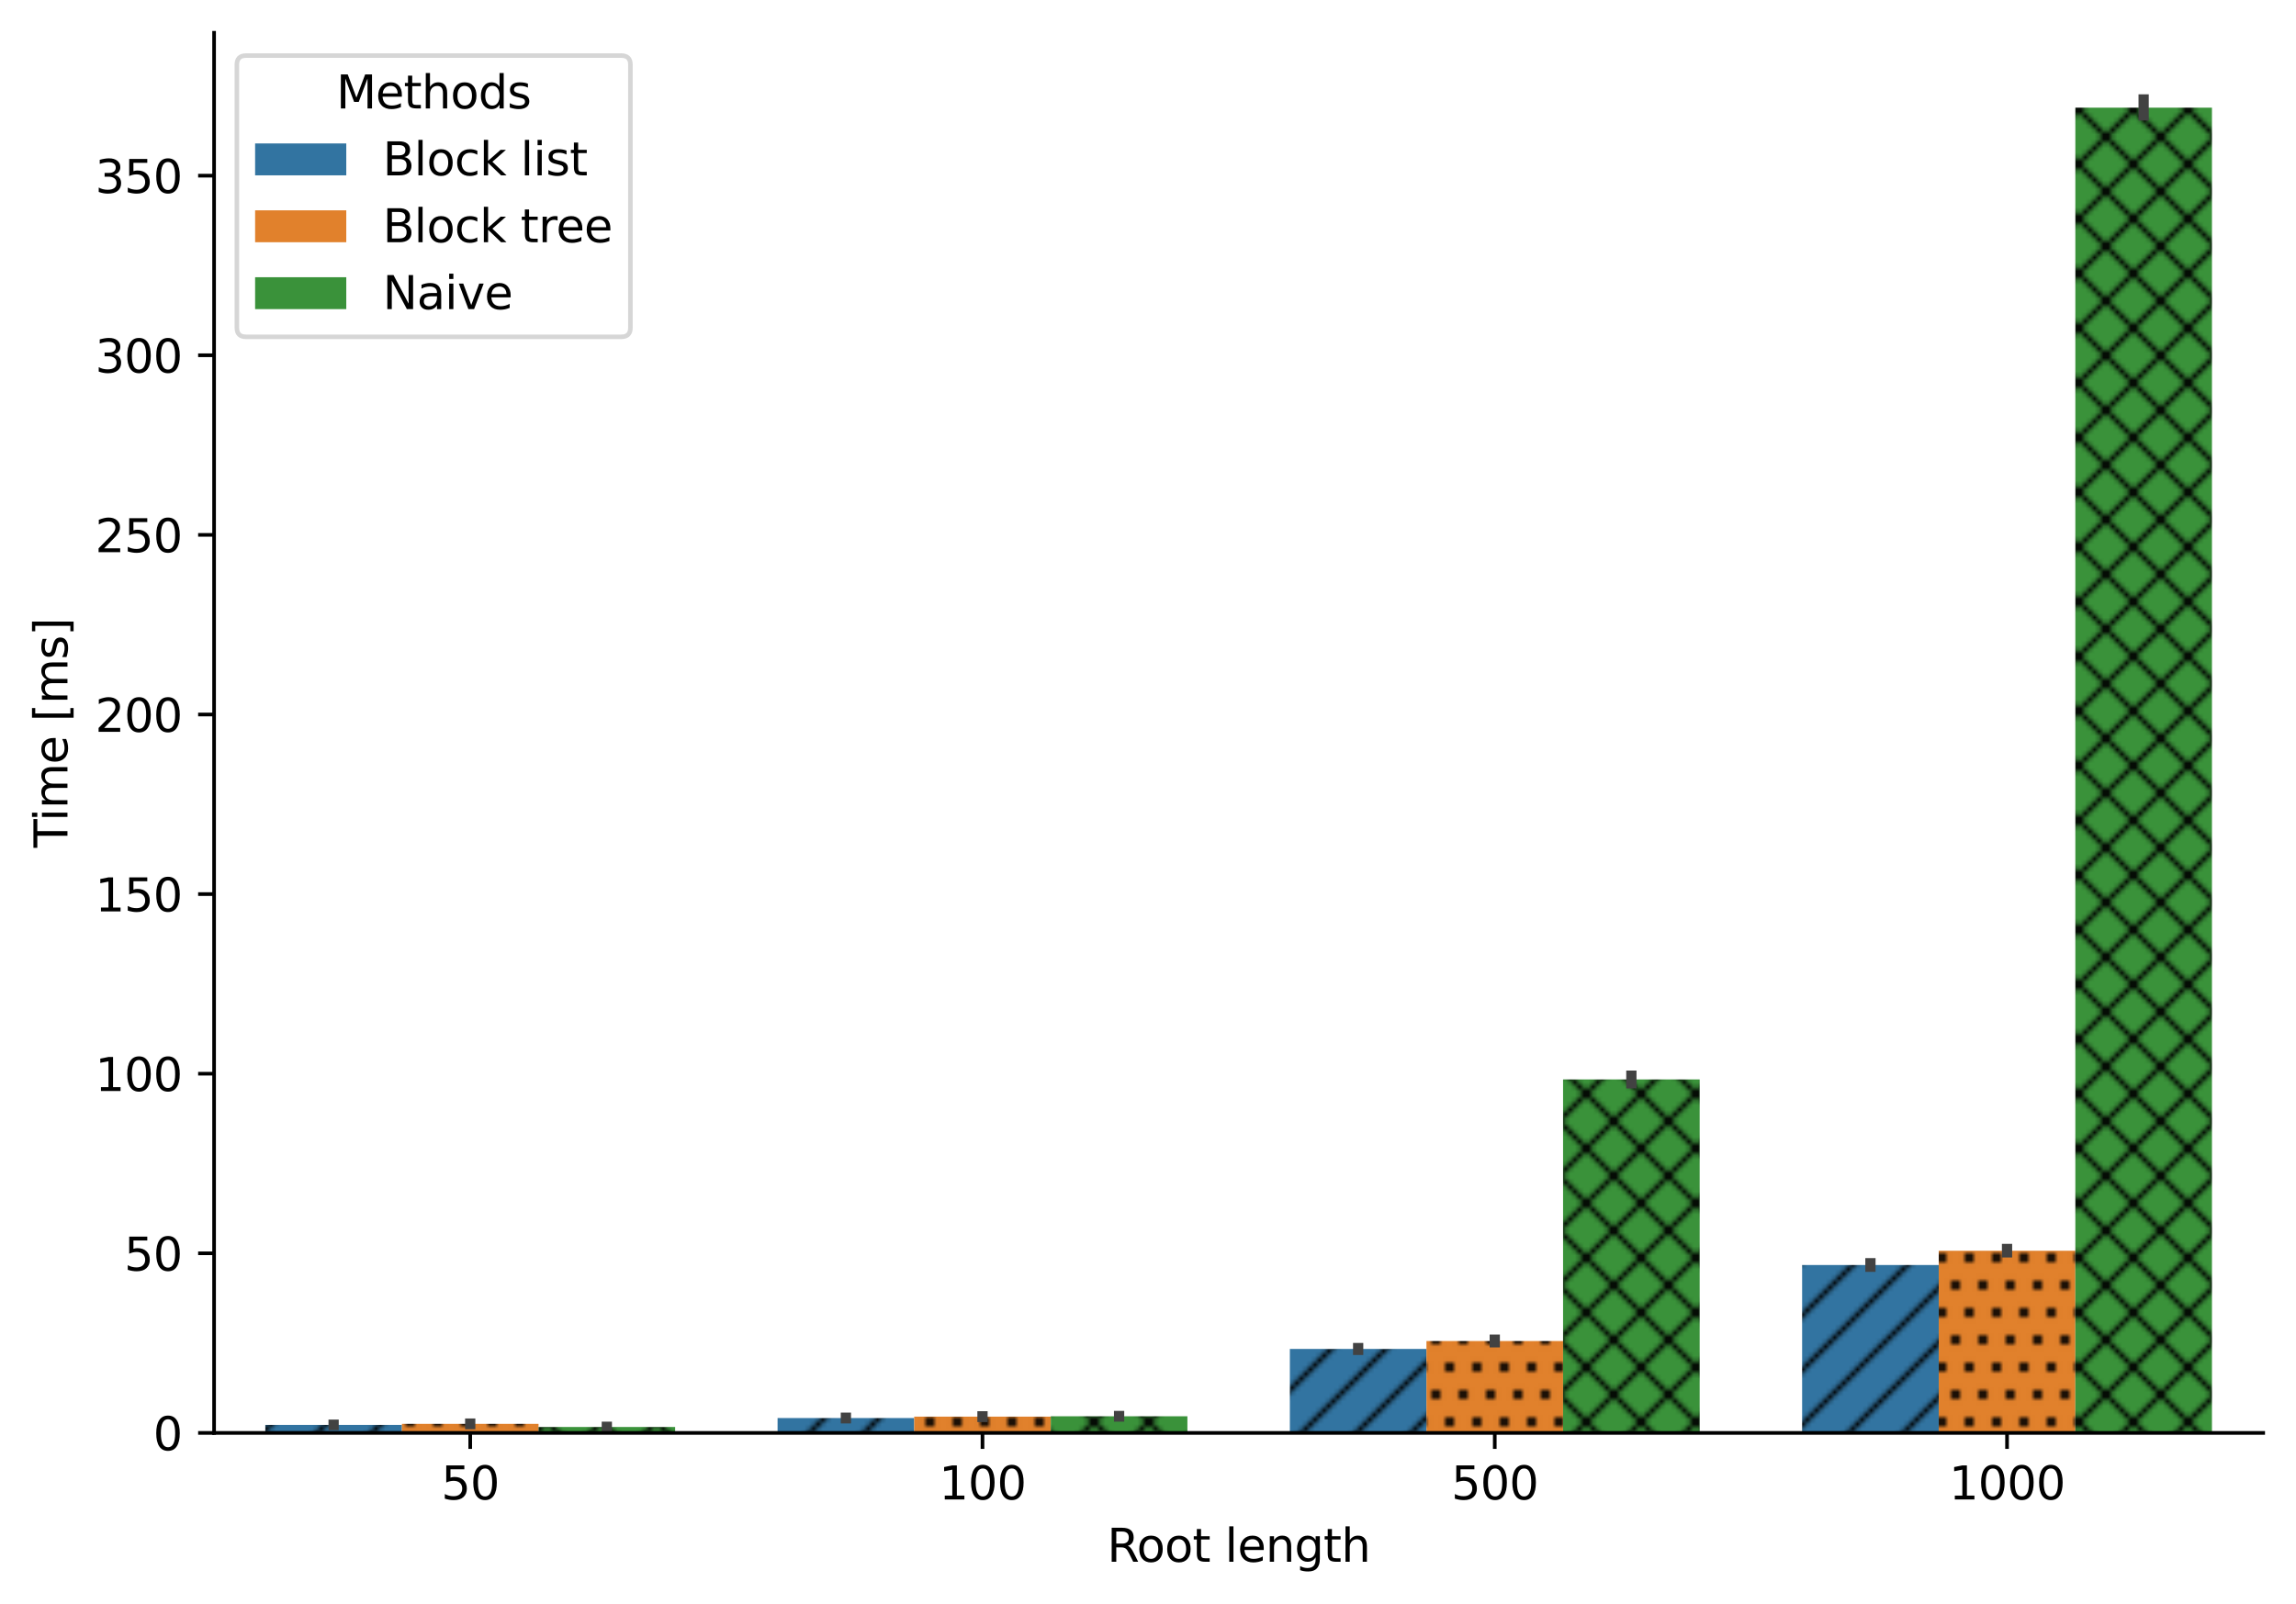 <?xml version="1.0" encoding="utf-8" standalone="no"?>
<!DOCTYPE svg PUBLIC "-//W3C//DTD SVG 1.1//EN"
  "http://www.w3.org/Graphics/SVG/1.1/DTD/svg11.dtd">
<svg xmlns:xlink="http://www.w3.org/1999/xlink" width="503.696pt" height="351.996pt" viewBox="0 0 503.696 351.996" xmlns="http://www.w3.org/2000/svg" version="1.1">
 <defs>
  <style type="text/css">*{stroke-linejoin: round; stroke-linecap: butt}</style>
 </defs>
 <g id="figure_1">
  <g id="patch_1">
   <path d="M 0 351.996 
L 503.696 351.996 
L 503.696 0 
L 0 0 
z
" style="fill: #ffffff"/>
  </g>
  <g id="axes_1">
   <g id="patch_2">
    <path d="M 46.966 314.44 
L 496.496 314.44 
L 496.496 7.2 
L 46.966 7.2 
z
" style="fill: #ffffff"/>
   </g>
   <g id="patch_3">
    <path d="M 58.204 314.44 
L 88.173 314.44 
L 88.173 312.683 
L 58.204 312.683 
z
" clip-path="url(#p9adb61ae36)" style="fill: url(#h9b2664a934)"/>
   </g>
   <g id="patch_4">
    <path d="M 170.586 314.44 
L 200.555 314.44 
L 200.555 311.172 
L 170.586 311.172 
z
" clip-path="url(#p9adb61ae36)" style="fill: url(#h9b2664a934)"/>
   </g>
   <g id="patch_5">
    <path d="M 282.969 314.44 
L 312.938 314.44 
L 312.938 296.015 
L 282.969 296.015 
z
" clip-path="url(#p9adb61ae36)" style="fill: url(#h9b2664a934)"/>
   </g>
   <g id="patch_6">
    <path d="M 395.351 314.44 
L 425.32 314.44 
L 425.32 277.6 
L 395.351 277.6 
z
" clip-path="url(#p9adb61ae36)" style="fill: url(#h9b2664a934)"/>
   </g>
   <g id="patch_7">
    <path d="M 88.173 314.44 
L 118.141 314.44 
L 118.141 312.454 
L 88.173 312.454 
z
" clip-path="url(#p9adb61ae36)" style="fill: url(#h1d2725dd58)"/>
   </g>
   <g id="patch_8">
    <path d="M 200.555 314.44 
L 230.524 314.44 
L 230.524 310.868 
L 200.555 310.868 
z
" clip-path="url(#p9adb61ae36)" style="fill: url(#h1d2725dd58)"/>
   </g>
   <g id="patch_9">
    <path d="M 312.938 314.44 
L 342.906 314.44 
L 342.906 294.282 
L 312.938 294.282 
z
" clip-path="url(#p9adb61ae36)" style="fill: url(#h1d2725dd58)"/>
   </g>
   <g id="patch_10">
    <path d="M 425.32 314.44 
L 455.289 314.44 
L 455.289 274.473 
L 425.32 274.473 
z
" clip-path="url(#p9adb61ae36)" style="fill: url(#h1d2725dd58)"/>
   </g>
   <g id="patch_11">
    <path d="M 118.141 314.44 
L 148.11 314.44 
L 148.11 313.131 
L 118.141 313.131 
z
" clip-path="url(#p9adb61ae36)" style="fill: url(#hc8b6ae6a64)"/>
   </g>
   <g id="patch_12">
    <path d="M 230.524 314.44 
L 260.492 314.44 
L 260.492 310.784 
L 230.524 310.784 
z
" clip-path="url(#p9adb61ae36)" style="fill: url(#hc8b6ae6a64)"/>
   </g>
   <g id="patch_13">
    <path d="M 342.906 314.44 
L 372.875 314.44 
L 372.875 236.876 
L 342.906 236.876 
z
" clip-path="url(#p9adb61ae36)" style="fill: url(#hc8b6ae6a64)"/>
   </g>
   <g id="patch_14">
    <path d="M 455.289 314.44 
L 485.257 314.44 
L 485.257 23.626 
L 455.289 23.626 
z
" clip-path="url(#p9adb61ae36)" style="fill: url(#hc8b6ae6a64)"/>
   </g>
   <g id="patch_15">
    <path d="M 103.157 314.44 
L 103.157 314.44 
L 103.157 314.44 
L 103.157 314.44 
z
" clip-path="url(#p9adb61ae36)" style="fill: url(#h9b2664a934)"/>
   </g>
   <g id="patch_16">
    <path d="M 103.157 314.44 
L 103.157 314.44 
L 103.157 314.44 
L 103.157 314.44 
z
" clip-path="url(#p9adb61ae36)" style="fill: url(#h1d2725dd58)"/>
   </g>
   <g id="patch_17">
    <path d="M 103.157 314.44 
L 103.157 314.44 
L 103.157 314.44 
L 103.157 314.44 
z
" clip-path="url(#p9adb61ae36)" style="fill: url(#hc8b6ae6a64)"/>
   </g>
   <g id="matplotlib.axis_1">
    <g id="xtick_1">
     <g id="line2d_1">
      <defs>
       <path id="m3108386079" d="M 0 0 
L 0 3.5 
" style="stroke: #000000; stroke-width: 0.8"/>
      </defs>
      <g>
       <use xlink:href="#m3108386079" x="103.157" y="314.44" style="stroke: #000000; stroke-width: 0.8"/>
      </g>
     </g>
     <g id="text_1">
      <!-- 50 -->
      <g transform="translate(96.794 329.038) scale(0.1 -0.1)">
       <defs>
        <path id="DejaVuSans-35" d="M 691 4666 
L 3169 4666 
L 3169 4134 
L 1269 4134 
L 1269 2991 
Q 1406 3038 1543 3061 
Q 1681 3084 1819 3084 
Q 2600 3084 3056 2656 
Q 3513 2228 3513 1497 
Q 3513 744 3044 326 
Q 2575 -91 1722 -91 
Q 1428 -91 1123 -41 
Q 819 9 494 109 
L 494 744 
Q 775 591 1075 516 
Q 1375 441 1709 441 
Q 2250 441 2565 725 
Q 2881 1009 2881 1497 
Q 2881 1984 2565 2268 
Q 2250 2553 1709 2553 
Q 1456 2553 1204 2497 
Q 953 2441 691 2322 
L 691 4666 
z
" transform="scale(0.016)"/>
        <path id="DejaVuSans-30" d="M 2034 4250 
Q 1547 4250 1301 3770 
Q 1056 3291 1056 2328 
Q 1056 1369 1301 889 
Q 1547 409 2034 409 
Q 2525 409 2770 889 
Q 3016 1369 3016 2328 
Q 3016 3291 2770 3770 
Q 2525 4250 2034 4250 
z
M 2034 4750 
Q 2819 4750 3233 4129 
Q 3647 3509 3647 2328 
Q 3647 1150 3233 529 
Q 2819 -91 2034 -91 
Q 1250 -91 836 529 
Q 422 1150 422 2328 
Q 422 3509 836 4129 
Q 1250 4750 2034 4750 
z
" transform="scale(0.016)"/>
       </defs>
       <use xlink:href="#DejaVuSans-35"/>
       <use xlink:href="#DejaVuSans-30" transform="translate(63.623 0)"/>
      </g>
     </g>
    </g>
    <g id="xtick_2">
     <g id="line2d_2">
      <g>
       <use xlink:href="#m3108386079" x="215.539" y="314.44" style="stroke: #000000; stroke-width: 0.8"/>
      </g>
     </g>
     <g id="text_2">
      <!-- 100 -->
      <g transform="translate(205.996 329.038) scale(0.1 -0.1)">
       <defs>
        <path id="DejaVuSans-31" d="M 794 531 
L 1825 531 
L 1825 4091 
L 703 3866 
L 703 4441 
L 1819 4666 
L 2450 4666 
L 2450 531 
L 3481 531 
L 3481 0 
L 794 0 
L 794 531 
z
" transform="scale(0.016)"/>
       </defs>
       <use xlink:href="#DejaVuSans-31"/>
       <use xlink:href="#DejaVuSans-30" transform="translate(63.623 0)"/>
       <use xlink:href="#DejaVuSans-30" transform="translate(127.246 0)"/>
      </g>
     </g>
    </g>
    <g id="xtick_3">
     <g id="line2d_3">
      <g>
       <use xlink:href="#m3108386079" x="327.922" y="314.44" style="stroke: #000000; stroke-width: 0.8"/>
      </g>
     </g>
     <g id="text_3">
      <!-- 500 -->
      <g transform="translate(318.378 329.038) scale(0.1 -0.1)">
       <use xlink:href="#DejaVuSans-35"/>
       <use xlink:href="#DejaVuSans-30" transform="translate(63.623 0)"/>
       <use xlink:href="#DejaVuSans-30" transform="translate(127.246 0)"/>
      </g>
     </g>
    </g>
    <g id="xtick_4">
     <g id="line2d_4">
      <g>
       <use xlink:href="#m3108386079" x="440.304" y="314.44" style="stroke: #000000; stroke-width: 0.8"/>
      </g>
     </g>
     <g id="text_4">
      <!-- 1000 -->
      <g transform="translate(427.579 329.038) scale(0.1 -0.1)">
       <use xlink:href="#DejaVuSans-31"/>
       <use xlink:href="#DejaVuSans-30" transform="translate(63.623 0)"/>
       <use xlink:href="#DejaVuSans-30" transform="translate(127.246 0)"/>
       <use xlink:href="#DejaVuSans-30" transform="translate(190.869 0)"/>
      </g>
     </g>
    </g>
    <g id="text_5">
     <!-- Root length -->
     <g transform="translate(242.876 342.717) scale(0.1 -0.1)">
      <defs>
       <path id="DejaVuSans-52" d="M 2841 2188 
Q 3044 2119 3236 1894 
Q 3428 1669 3622 1275 
L 4263 0 
L 3584 0 
L 2988 1197 
Q 2756 1666 2539 1819 
Q 2322 1972 1947 1972 
L 1259 1972 
L 1259 0 
L 628 0 
L 628 4666 
L 2053 4666 
Q 2853 4666 3247 4331 
Q 3641 3997 3641 3322 
Q 3641 2881 3436 2590 
Q 3231 2300 2841 2188 
z
M 1259 4147 
L 1259 2491 
L 2053 2491 
Q 2509 2491 2742 2702 
Q 2975 2913 2975 3322 
Q 2975 3731 2742 3939 
Q 2509 4147 2053 4147 
L 1259 4147 
z
" transform="scale(0.016)"/>
       <path id="DejaVuSans-6f" d="M 1959 3097 
Q 1497 3097 1228 2736 
Q 959 2375 959 1747 
Q 959 1119 1226 758 
Q 1494 397 1959 397 
Q 2419 397 2687 759 
Q 2956 1122 2956 1747 
Q 2956 2369 2687 2733 
Q 2419 3097 1959 3097 
z
M 1959 3584 
Q 2709 3584 3137 3096 
Q 3566 2609 3566 1747 
Q 3566 888 3137 398 
Q 2709 -91 1959 -91 
Q 1206 -91 779 398 
Q 353 888 353 1747 
Q 353 2609 779 3096 
Q 1206 3584 1959 3584 
z
" transform="scale(0.016)"/>
       <path id="DejaVuSans-74" d="M 1172 4494 
L 1172 3500 
L 2356 3500 
L 2356 3053 
L 1172 3053 
L 1172 1153 
Q 1172 725 1289 603 
Q 1406 481 1766 481 
L 2356 481 
L 2356 0 
L 1766 0 
Q 1100 0 847 248 
Q 594 497 594 1153 
L 594 3053 
L 172 3053 
L 172 3500 
L 594 3500 
L 594 4494 
L 1172 4494 
z
" transform="scale(0.016)"/>
       <path id="DejaVuSans-20" transform="scale(0.016)"/>
       <path id="DejaVuSans-6c" d="M 603 4863 
L 1178 4863 
L 1178 0 
L 603 0 
L 603 4863 
z
" transform="scale(0.016)"/>
       <path id="DejaVuSans-65" d="M 3597 1894 
L 3597 1613 
L 953 1613 
Q 991 1019 1311 708 
Q 1631 397 2203 397 
Q 2534 397 2845 478 
Q 3156 559 3463 722 
L 3463 178 
Q 3153 47 2828 -22 
Q 2503 -91 2169 -91 
Q 1331 -91 842 396 
Q 353 884 353 1716 
Q 353 2575 817 3079 
Q 1281 3584 2069 3584 
Q 2775 3584 3186 3129 
Q 3597 2675 3597 1894 
z
M 3022 2063 
Q 3016 2534 2758 2815 
Q 2500 3097 2075 3097 
Q 1594 3097 1305 2825 
Q 1016 2553 972 2059 
L 3022 2063 
z
" transform="scale(0.016)"/>
       <path id="DejaVuSans-6e" d="M 3513 2113 
L 3513 0 
L 2938 0 
L 2938 2094 
Q 2938 2591 2744 2837 
Q 2550 3084 2163 3084 
Q 1697 3084 1428 2787 
Q 1159 2491 1159 1978 
L 1159 0 
L 581 0 
L 581 3500 
L 1159 3500 
L 1159 2956 
Q 1366 3272 1645 3428 
Q 1925 3584 2291 3584 
Q 2894 3584 3203 3211 
Q 3513 2838 3513 2113 
z
" transform="scale(0.016)"/>
       <path id="DejaVuSans-67" d="M 2906 1791 
Q 2906 2416 2648 2759 
Q 2391 3103 1925 3103 
Q 1463 3103 1205 2759 
Q 947 2416 947 1791 
Q 947 1169 1205 825 
Q 1463 481 1925 481 
Q 2391 481 2648 825 
Q 2906 1169 2906 1791 
z
M 3481 434 
Q 3481 -459 3084 -895 
Q 2688 -1331 1869 -1331 
Q 1566 -1331 1297 -1286 
Q 1028 -1241 775 -1147 
L 775 -588 
Q 1028 -725 1275 -790 
Q 1522 -856 1778 -856 
Q 2344 -856 2625 -561 
Q 2906 -266 2906 331 
L 2906 616 
Q 2728 306 2450 153 
Q 2172 0 1784 0 
Q 1141 0 747 490 
Q 353 981 353 1791 
Q 353 2603 747 3093 
Q 1141 3584 1784 3584 
Q 2172 3584 2450 3431 
Q 2728 3278 2906 2969 
L 2906 3500 
L 3481 3500 
L 3481 434 
z
" transform="scale(0.016)"/>
       <path id="DejaVuSans-68" d="M 3513 2113 
L 3513 0 
L 2938 0 
L 2938 2094 
Q 2938 2591 2744 2837 
Q 2550 3084 2163 3084 
Q 1697 3084 1428 2787 
Q 1159 2491 1159 1978 
L 1159 0 
L 581 0 
L 581 4863 
L 1159 4863 
L 1159 2956 
Q 1366 3272 1645 3428 
Q 1925 3584 2291 3584 
Q 2894 3584 3203 3211 
Q 3513 2838 3513 2113 
z
" transform="scale(0.016)"/>
      </defs>
      <use xlink:href="#DejaVuSans-52"/>
      <use xlink:href="#DejaVuSans-6f" transform="translate(64.982 0)"/>
      <use xlink:href="#DejaVuSans-6f" transform="translate(126.164 0)"/>
      <use xlink:href="#DejaVuSans-74" transform="translate(187.346 0)"/>
      <use xlink:href="#DejaVuSans-20" transform="translate(226.555 0)"/>
      <use xlink:href="#DejaVuSans-6c" transform="translate(258.342 0)"/>
      <use xlink:href="#DejaVuSans-65" transform="translate(286.125 0)"/>
      <use xlink:href="#DejaVuSans-6e" transform="translate(347.648 0)"/>
      <use xlink:href="#DejaVuSans-67" transform="translate(411.027 0)"/>
      <use xlink:href="#DejaVuSans-74" transform="translate(474.504 0)"/>
      <use xlink:href="#DejaVuSans-68" transform="translate(513.713 0)"/>
     </g>
    </g>
   </g>
   <g id="matplotlib.axis_2">
    <g id="ytick_1">
     <g id="line2d_5">
      <defs>
       <path id="m76a4d0bfd0" d="M 0 0 
L -3.5 0 
" style="stroke: #000000; stroke-width: 0.8"/>
      </defs>
      <g>
       <use xlink:href="#m76a4d0bfd0" x="46.966" y="314.44" style="stroke: #000000; stroke-width: 0.8"/>
      </g>
     </g>
     <g id="text_6">
      <!-- 0 -->
      <g transform="translate(33.603 318.239) scale(0.1 -0.1)">
       <use xlink:href="#DejaVuSans-30"/>
      </g>
     </g>
    </g>
    <g id="ytick_2">
     <g id="line2d_6">
      <g>
       <use xlink:href="#m76a4d0bfd0" x="46.966" y="275.027" style="stroke: #000000; stroke-width: 0.8"/>
      </g>
     </g>
     <g id="text_7">
      <!-- 50 -->
      <g transform="translate(27.241 278.826) scale(0.1 -0.1)">
       <use xlink:href="#DejaVuSans-35"/>
       <use xlink:href="#DejaVuSans-30" transform="translate(63.623 0)"/>
      </g>
     </g>
    </g>
    <g id="ytick_3">
     <g id="line2d_7">
      <g>
       <use xlink:href="#m76a4d0bfd0" x="46.966" y="235.614" style="stroke: #000000; stroke-width: 0.8"/>
      </g>
     </g>
     <g id="text_8">
      <!-- 100 -->
      <g transform="translate(20.878 239.413) scale(0.1 -0.1)">
       <use xlink:href="#DejaVuSans-31"/>
       <use xlink:href="#DejaVuSans-30" transform="translate(63.623 0)"/>
       <use xlink:href="#DejaVuSans-30" transform="translate(127.246 0)"/>
      </g>
     </g>
    </g>
    <g id="ytick_4">
     <g id="line2d_8">
      <g>
       <use xlink:href="#m76a4d0bfd0" x="46.966" y="196.201" style="stroke: #000000; stroke-width: 0.8"/>
      </g>
     </g>
     <g id="text_9">
      <!-- 150 -->
      <g transform="translate(20.878 200) scale(0.1 -0.1)">
       <use xlink:href="#DejaVuSans-31"/>
       <use xlink:href="#DejaVuSans-35" transform="translate(63.623 0)"/>
       <use xlink:href="#DejaVuSans-30" transform="translate(127.246 0)"/>
      </g>
     </g>
    </g>
    <g id="ytick_5">
     <g id="line2d_9">
      <g>
       <use xlink:href="#m76a4d0bfd0" x="46.966" y="156.788" style="stroke: #000000; stroke-width: 0.8"/>
      </g>
     </g>
     <g id="text_10">
      <!-- 200 -->
      <g transform="translate(20.878 160.587) scale(0.1 -0.1)">
       <defs>
        <path id="DejaVuSans-32" d="M 1228 531 
L 3431 531 
L 3431 0 
L 469 0 
L 469 531 
Q 828 903 1448 1529 
Q 2069 2156 2228 2338 
Q 2531 2678 2651 2914 
Q 2772 3150 2772 3378 
Q 2772 3750 2511 3984 
Q 2250 4219 1831 4219 
Q 1534 4219 1204 4116 
Q 875 4013 500 3803 
L 500 4441 
Q 881 4594 1212 4672 
Q 1544 4750 1819 4750 
Q 2544 4750 2975 4387 
Q 3406 4025 3406 3419 
Q 3406 3131 3298 2873 
Q 3191 2616 2906 2266 
Q 2828 2175 2409 1742 
Q 1991 1309 1228 531 
z
" transform="scale(0.016)"/>
       </defs>
       <use xlink:href="#DejaVuSans-32"/>
       <use xlink:href="#DejaVuSans-30" transform="translate(63.623 0)"/>
       <use xlink:href="#DejaVuSans-30" transform="translate(127.246 0)"/>
      </g>
     </g>
    </g>
    <g id="ytick_6">
     <g id="line2d_10">
      <g>
       <use xlink:href="#m76a4d0bfd0" x="46.966" y="117.375" style="stroke: #000000; stroke-width: 0.8"/>
      </g>
     </g>
     <g id="text_11">
      <!-- 250 -->
      <g transform="translate(20.878 121.174) scale(0.1 -0.1)">
       <use xlink:href="#DejaVuSans-32"/>
       <use xlink:href="#DejaVuSans-35" transform="translate(63.623 0)"/>
       <use xlink:href="#DejaVuSans-30" transform="translate(127.246 0)"/>
      </g>
     </g>
    </g>
    <g id="ytick_7">
     <g id="line2d_11">
      <g>
       <use xlink:href="#m76a4d0bfd0" x="46.966" y="77.962" style="stroke: #000000; stroke-width: 0.8"/>
      </g>
     </g>
     <g id="text_12">
      <!-- 300 -->
      <g transform="translate(20.878 81.761) scale(0.1 -0.1)">
       <defs>
        <path id="DejaVuSans-33" d="M 2597 2516 
Q 3050 2419 3304 2112 
Q 3559 1806 3559 1356 
Q 3559 666 3084 287 
Q 2609 -91 1734 -91 
Q 1441 -91 1130 -33 
Q 819 25 488 141 
L 488 750 
Q 750 597 1062 519 
Q 1375 441 1716 441 
Q 2309 441 2620 675 
Q 2931 909 2931 1356 
Q 2931 1769 2642 2001 
Q 2353 2234 1838 2234 
L 1294 2234 
L 1294 2753 
L 1863 2753 
Q 2328 2753 2575 2939 
Q 2822 3125 2822 3475 
Q 2822 3834 2567 4026 
Q 2313 4219 1838 4219 
Q 1578 4219 1281 4162 
Q 984 4106 628 3988 
L 628 4550 
Q 988 4650 1302 4700 
Q 1616 4750 1894 4750 
Q 2613 4750 3031 4423 
Q 3450 4097 3450 3541 
Q 3450 3153 3228 2886 
Q 3006 2619 2597 2516 
z
" transform="scale(0.016)"/>
       </defs>
       <use xlink:href="#DejaVuSans-33"/>
       <use xlink:href="#DejaVuSans-30" transform="translate(63.623 0)"/>
       <use xlink:href="#DejaVuSans-30" transform="translate(127.246 0)"/>
      </g>
     </g>
    </g>
    <g id="ytick_8">
     <g id="line2d_12">
      <g>
       <use xlink:href="#m76a4d0bfd0" x="46.966" y="38.549" style="stroke: #000000; stroke-width: 0.8"/>
      </g>
     </g>
     <g id="text_13">
      <!-- 350 -->
      <g transform="translate(20.878 42.348) scale(0.1 -0.1)">
       <use xlink:href="#DejaVuSans-33"/>
       <use xlink:href="#DejaVuSans-35" transform="translate(63.623 0)"/>
       <use xlink:href="#DejaVuSans-30" transform="translate(127.246 0)"/>
      </g>
     </g>
    </g>
    <g id="text_14">
     <!-- Time [ms] -->
     <g transform="translate(14.798 186.019) rotate(-90) scale(0.1 -0.1)">
      <defs>
       <path id="DejaVuSans-54" d="M -19 4666 
L 3928 4666 
L 3928 4134 
L 2272 4134 
L 2272 0 
L 1638 0 
L 1638 4134 
L -19 4134 
L -19 4666 
z
" transform="scale(0.016)"/>
       <path id="DejaVuSans-69" d="M 603 3500 
L 1178 3500 
L 1178 0 
L 603 0 
L 603 3500 
z
M 603 4863 
L 1178 4863 
L 1178 4134 
L 603 4134 
L 603 4863 
z
" transform="scale(0.016)"/>
       <path id="DejaVuSans-6d" d="M 3328 2828 
Q 3544 3216 3844 3400 
Q 4144 3584 4550 3584 
Q 5097 3584 5394 3201 
Q 5691 2819 5691 2113 
L 5691 0 
L 5113 0 
L 5113 2094 
Q 5113 2597 4934 2840 
Q 4756 3084 4391 3084 
Q 3944 3084 3684 2787 
Q 3425 2491 3425 1978 
L 3425 0 
L 2847 0 
L 2847 2094 
Q 2847 2600 2669 2842 
Q 2491 3084 2119 3084 
Q 1678 3084 1418 2786 
Q 1159 2488 1159 1978 
L 1159 0 
L 581 0 
L 581 3500 
L 1159 3500 
L 1159 2956 
Q 1356 3278 1631 3431 
Q 1906 3584 2284 3584 
Q 2666 3584 2933 3390 
Q 3200 3197 3328 2828 
z
" transform="scale(0.016)"/>
       <path id="DejaVuSans-5b" d="M 550 4863 
L 1875 4863 
L 1875 4416 
L 1125 4416 
L 1125 -397 
L 1875 -397 
L 1875 -844 
L 550 -844 
L 550 4863 
z
" transform="scale(0.016)"/>
       <path id="DejaVuSans-73" d="M 2834 3397 
L 2834 2853 
Q 2591 2978 2328 3040 
Q 2066 3103 1784 3103 
Q 1356 3103 1142 2972 
Q 928 2841 928 2578 
Q 928 2378 1081 2264 
Q 1234 2150 1697 2047 
L 1894 2003 
Q 2506 1872 2764 1633 
Q 3022 1394 3022 966 
Q 3022 478 2636 193 
Q 2250 -91 1575 -91 
Q 1294 -91 989 -36 
Q 684 19 347 128 
L 347 722 
Q 666 556 975 473 
Q 1284 391 1588 391 
Q 1994 391 2212 530 
Q 2431 669 2431 922 
Q 2431 1156 2273 1281 
Q 2116 1406 1581 1522 
L 1381 1569 
Q 847 1681 609 1914 
Q 372 2147 372 2553 
Q 372 3047 722 3315 
Q 1072 3584 1716 3584 
Q 2034 3584 2315 3537 
Q 2597 3491 2834 3397 
z
" transform="scale(0.016)"/>
       <path id="DejaVuSans-5d" d="M 1947 4863 
L 1947 -844 
L 622 -844 
L 622 -397 
L 1369 -397 
L 1369 4416 
L 622 4416 
L 622 4863 
L 1947 4863 
z
" transform="scale(0.016)"/>
      </defs>
      <use xlink:href="#DejaVuSans-54"/>
      <use xlink:href="#DejaVuSans-69" transform="translate(57.959 0)"/>
      <use xlink:href="#DejaVuSans-6d" transform="translate(85.742 0)"/>
      <use xlink:href="#DejaVuSans-65" transform="translate(183.154 0)"/>
      <use xlink:href="#DejaVuSans-20" transform="translate(244.678 0)"/>
      <use xlink:href="#DejaVuSans-5b" transform="translate(276.465 0)"/>
      <use xlink:href="#DejaVuSans-6d" transform="translate(315.479 0)"/>
      <use xlink:href="#DejaVuSans-73" transform="translate(412.891 0)"/>
      <use xlink:href="#DejaVuSans-5d" transform="translate(464.99 0)"/>
     </g>
    </g>
   </g>
   <g id="line2d_13">
    <path d="M 73.188 312.724 
L 73.188 312.635 
" clip-path="url(#p9adb61ae36)" style="fill: none; stroke: #424242; stroke-width: 2.25; stroke-linecap: square"/>
   </g>
   <g id="line2d_14">
    <path d="M 185.571 311.235 
L 185.571 311.108 
" clip-path="url(#p9adb61ae36)" style="fill: none; stroke: #424242; stroke-width: 2.25; stroke-linecap: square"/>
   </g>
   <g id="line2d_15">
    <path d="M 297.953 296.212 
L 297.953 295.815 
" clip-path="url(#p9adb61ae36)" style="fill: none; stroke: #424242; stroke-width: 2.25; stroke-linecap: square"/>
   </g>
   <g id="line2d_16">
    <path d="M 410.336 277.977 
L 410.336 277.199 
" clip-path="url(#p9adb61ae36)" style="fill: none; stroke: #424242; stroke-width: 2.25; stroke-linecap: square"/>
   </g>
   <g id="line2d_17">
    <path d="M 103.157 312.508 
L 103.157 312.402 
" clip-path="url(#p9adb61ae36)" style="fill: none; stroke: #424242; stroke-width: 2.25; stroke-linecap: square"/>
   </g>
   <g id="line2d_18">
    <path d="M 215.539 310.935 
L 215.539 310.796 
" clip-path="url(#p9adb61ae36)" style="fill: none; stroke: #424242; stroke-width: 2.25; stroke-linecap: square"/>
   </g>
   <g id="line2d_19">
    <path d="M 327.922 294.554 
L 327.922 293.976 
" clip-path="url(#p9adb61ae36)" style="fill: none; stroke: #424242; stroke-width: 2.25; stroke-linecap: square"/>
   </g>
   <g id="line2d_20">
    <path d="M 440.304 274.819 
L 440.304 274.068 
" clip-path="url(#p9adb61ae36)" style="fill: none; stroke: #424242; stroke-width: 2.25; stroke-linecap: square"/>
   </g>
   <g id="line2d_21">
    <path d="M 133.126 313.162 
L 133.126 313.097 
" clip-path="url(#p9adb61ae36)" style="fill: none; stroke: #424242; stroke-width: 2.25; stroke-linecap: square"/>
   </g>
   <g id="line2d_22">
    <path d="M 245.508 310.838 
L 245.508 310.728 
" clip-path="url(#p9adb61ae36)" style="fill: none; stroke: #424242; stroke-width: 2.25; stroke-linecap: square"/>
   </g>
   <g id="line2d_23">
    <path d="M 357.891 237.723 
L 357.891 236.051 
" clip-path="url(#p9adb61ae36)" style="fill: none; stroke: #424242; stroke-width: 2.25; stroke-linecap: square"/>
   </g>
   <g id="line2d_24">
    <path d="M 470.273 25.329 
L 470.273 21.83 
" clip-path="url(#p9adb61ae36)" style="fill: none; stroke: #424242; stroke-width: 2.25; stroke-linecap: square"/>
   </g>
   <g id="patch_18">
    <path d="M 46.966 314.44 
L 46.966 7.2 
" style="fill: none; stroke: #000000; stroke-width: 0.8; stroke-linejoin: miter; stroke-linecap: square"/>
   </g>
   <g id="patch_19">
    <path d="M 46.966 314.44 
L 496.496 314.44 
" style="fill: none; stroke: #000000; stroke-width: 0.8; stroke-linejoin: miter; stroke-linecap: square"/>
   </g>
   <g id="legend_1">
    <g id="patch_20">
     <path d="M 53.966 73.912 
L 136.303 73.912 
Q 138.303 73.912 138.303 71.912 
L 138.303 14.2 
Q 138.303 12.2 136.303 12.2 
L 53.966 12.2 
Q 51.966 12.2 51.966 14.2 
L 51.966 71.912 
Q 51.966 73.912 53.966 73.912 
z
" style="fill: #ffffff; opacity: 0.8; stroke: #cccccc; stroke-linejoin: miter"/>
    </g>
    <g id="text_15">
     <!-- Methods -->
     <g transform="translate(73.777 23.798) scale(0.1 -0.1)">
      <defs>
       <path id="DejaVuSans-4d" d="M 628 4666 
L 1569 4666 
L 2759 1491 
L 3956 4666 
L 4897 4666 
L 4897 0 
L 4281 0 
L 4281 4097 
L 3078 897 
L 2444 897 
L 1241 4097 
L 1241 0 
L 628 0 
L 628 4666 
z
" transform="scale(0.016)"/>
       <path id="DejaVuSans-64" d="M 2906 2969 
L 2906 4863 
L 3481 4863 
L 3481 0 
L 2906 0 
L 2906 525 
Q 2725 213 2448 61 
Q 2172 -91 1784 -91 
Q 1150 -91 751 415 
Q 353 922 353 1747 
Q 353 2572 751 3078 
Q 1150 3584 1784 3584 
Q 2172 3584 2448 3432 
Q 2725 3281 2906 2969 
z
M 947 1747 
Q 947 1113 1208 752 
Q 1469 391 1925 391 
Q 2381 391 2643 752 
Q 2906 1113 2906 1747 
Q 2906 2381 2643 2742 
Q 2381 3103 1925 3103 
Q 1469 3103 1208 2742 
Q 947 2381 947 1747 
z
" transform="scale(0.016)"/>
      </defs>
      <use xlink:href="#DejaVuSans-4d"/>
      <use xlink:href="#DejaVuSans-65" transform="translate(86.279 0)"/>
      <use xlink:href="#DejaVuSans-74" transform="translate(147.803 0)"/>
      <use xlink:href="#DejaVuSans-68" transform="translate(187.012 0)"/>
      <use xlink:href="#DejaVuSans-6f" transform="translate(250.391 0)"/>
      <use xlink:href="#DejaVuSans-64" transform="translate(311.572 0)"/>
      <use xlink:href="#DejaVuSans-73" transform="translate(375.049 0)"/>
     </g>
    </g>
    <g id="patch_21">
     <path d="M 55.966 38.477 
L 75.966 38.477 
L 75.966 31.477 
L 55.966 31.477 
z
" style="fill: #3274a1"/>
    </g>
    <g id="text_16">
     <!-- Block list -->
     <g transform="translate(83.966 38.477) scale(0.1 -0.1)">
      <defs>
       <path id="DejaVuSans-42" d="M 1259 2228 
L 1259 519 
L 2272 519 
Q 2781 519 3026 730 
Q 3272 941 3272 1375 
Q 3272 1813 3026 2020 
Q 2781 2228 2272 2228 
L 1259 2228 
z
M 1259 4147 
L 1259 2741 
L 2194 2741 
Q 2656 2741 2882 2914 
Q 3109 3088 3109 3444 
Q 3109 3797 2882 3972 
Q 2656 4147 2194 4147 
L 1259 4147 
z
M 628 4666 
L 2241 4666 
Q 2963 4666 3353 4366 
Q 3744 4066 3744 3513 
Q 3744 3084 3544 2831 
Q 3344 2578 2956 2516 
Q 3422 2416 3680 2098 
Q 3938 1781 3938 1306 
Q 3938 681 3513 340 
Q 3088 0 2303 0 
L 628 0 
L 628 4666 
z
" transform="scale(0.016)"/>
       <path id="DejaVuSans-63" d="M 3122 3366 
L 3122 2828 
Q 2878 2963 2633 3030 
Q 2388 3097 2138 3097 
Q 1578 3097 1268 2742 
Q 959 2388 959 1747 
Q 959 1106 1268 751 
Q 1578 397 2138 397 
Q 2388 397 2633 464 
Q 2878 531 3122 666 
L 3122 134 
Q 2881 22 2623 -34 
Q 2366 -91 2075 -91 
Q 1284 -91 818 406 
Q 353 903 353 1747 
Q 353 2603 823 3093 
Q 1294 3584 2113 3584 
Q 2378 3584 2631 3529 
Q 2884 3475 3122 3366 
z
" transform="scale(0.016)"/>
       <path id="DejaVuSans-6b" d="M 581 4863 
L 1159 4863 
L 1159 1991 
L 2875 3500 
L 3609 3500 
L 1753 1863 
L 3688 0 
L 2938 0 
L 1159 1709 
L 1159 0 
L 581 0 
L 581 4863 
z
" transform="scale(0.016)"/>
      </defs>
      <use xlink:href="#DejaVuSans-42"/>
      <use xlink:href="#DejaVuSans-6c" transform="translate(68.604 0)"/>
      <use xlink:href="#DejaVuSans-6f" transform="translate(96.387 0)"/>
      <use xlink:href="#DejaVuSans-63" transform="translate(157.568 0)"/>
      <use xlink:href="#DejaVuSans-6b" transform="translate(212.549 0)"/>
      <use xlink:href="#DejaVuSans-20" transform="translate(270.459 0)"/>
      <use xlink:href="#DejaVuSans-6c" transform="translate(302.246 0)"/>
      <use xlink:href="#DejaVuSans-69" transform="translate(330.029 0)"/>
      <use xlink:href="#DejaVuSans-73" transform="translate(357.812 0)"/>
      <use xlink:href="#DejaVuSans-74" transform="translate(409.912 0)"/>
     </g>
    </g>
    <g id="patch_22">
     <path d="M 55.966 53.155 
L 75.966 53.155 
L 75.966 46.155 
L 55.966 46.155 
z
" style="fill: #e1812c"/>
    </g>
    <g id="text_17">
     <!-- Block tree -->
     <g transform="translate(83.966 53.155) scale(0.1 -0.1)">
      <defs>
       <path id="DejaVuSans-72" d="M 2631 2963 
Q 2534 3019 2420 3045 
Q 2306 3072 2169 3072 
Q 1681 3072 1420 2755 
Q 1159 2438 1159 1844 
L 1159 0 
L 581 0 
L 581 3500 
L 1159 3500 
L 1159 2956 
Q 1341 3275 1631 3429 
Q 1922 3584 2338 3584 
Q 2397 3584 2469 3576 
Q 2541 3569 2628 3553 
L 2631 2963 
z
" transform="scale(0.016)"/>
      </defs>
      <use xlink:href="#DejaVuSans-42"/>
      <use xlink:href="#DejaVuSans-6c" transform="translate(68.604 0)"/>
      <use xlink:href="#DejaVuSans-6f" transform="translate(96.387 0)"/>
      <use xlink:href="#DejaVuSans-63" transform="translate(157.568 0)"/>
      <use xlink:href="#DejaVuSans-6b" transform="translate(212.549 0)"/>
      <use xlink:href="#DejaVuSans-20" transform="translate(270.459 0)"/>
      <use xlink:href="#DejaVuSans-74" transform="translate(302.246 0)"/>
      <use xlink:href="#DejaVuSans-72" transform="translate(341.455 0)"/>
      <use xlink:href="#DejaVuSans-65" transform="translate(380.318 0)"/>
      <use xlink:href="#DejaVuSans-65" transform="translate(441.842 0)"/>
     </g>
    </g>
    <g id="patch_23">
     <path d="M 55.966 67.833 
L 75.966 67.833 
L 75.966 60.833 
L 55.966 60.833 
z
" style="fill: #3a923a"/>
    </g>
    <g id="text_18">
     <!-- Naive -->
     <g transform="translate(83.966 67.833) scale(0.1 -0.1)">
      <defs>
       <path id="DejaVuSans-4e" d="M 628 4666 
L 1478 4666 
L 3547 763 
L 3547 4666 
L 4159 4666 
L 4159 0 
L 3309 0 
L 1241 3903 
L 1241 0 
L 628 0 
L 628 4666 
z
" transform="scale(0.016)"/>
       <path id="DejaVuSans-61" d="M 2194 1759 
Q 1497 1759 1228 1600 
Q 959 1441 959 1056 
Q 959 750 1161 570 
Q 1363 391 1709 391 
Q 2188 391 2477 730 
Q 2766 1069 2766 1631 
L 2766 1759 
L 2194 1759 
z
M 3341 1997 
L 3341 0 
L 2766 0 
L 2766 531 
Q 2569 213 2275 61 
Q 1981 -91 1556 -91 
Q 1019 -91 701 211 
Q 384 513 384 1019 
Q 384 1609 779 1909 
Q 1175 2209 1959 2209 
L 2766 2209 
L 2766 2266 
Q 2766 2663 2505 2880 
Q 2244 3097 1772 3097 
Q 1472 3097 1187 3025 
Q 903 2953 641 2809 
L 641 3341 
Q 956 3463 1253 3523 
Q 1550 3584 1831 3584 
Q 2591 3584 2966 3190 
Q 3341 2797 3341 1997 
z
" transform="scale(0.016)"/>
       <path id="DejaVuSans-76" d="M 191 3500 
L 800 3500 
L 1894 563 
L 2988 3500 
L 3597 3500 
L 2284 0 
L 1503 0 
L 191 3500 
z
" transform="scale(0.016)"/>
      </defs>
      <use xlink:href="#DejaVuSans-4e"/>
      <use xlink:href="#DejaVuSans-61" transform="translate(74.805 0)"/>
      <use xlink:href="#DejaVuSans-69" transform="translate(136.084 0)"/>
      <use xlink:href="#DejaVuSans-76" transform="translate(163.867 0)"/>
      <use xlink:href="#DejaVuSans-65" transform="translate(223.047 0)"/>
     </g>
    </g>
   </g>
  </g>
 </g>
 <defs>
  <clipPath id="p9adb61ae36">
   <rect x="46.966" y="7.2" width="449.53" height="307.24"/>
  </clipPath>
 </defs>
 <defs>
  <pattern id="h9b2664a934" patternUnits="userSpaceOnUse" x="0" y="0" width="72" height="72">
   <rect x="0" y="0" width="73" height="73" fill="#3274a1"/>
   <path d="M -36 36 
L 36 -36 
M -30 42 
L 42 -30 
M -24 48 
L 48 -24 
M -18 54 
L 54 -18 
M -12 60 
L 60 -12 
M -6 66 
L 66 -6 
M 0 72 
L 72 0 
M 6 78 
L 78 6 
M 12 84 
L 84 12 
M 18 90 
L 90 18 
M 24 96 
L 96 24 
M 30 102 
L 102 30 
M 36 108 
L 108 36 
" style="fill: #000000; stroke: #000000; stroke-width: 1.0; stroke-linecap: butt; stroke-linejoin: miter"/>
  </pattern>
  <pattern id="h1d2725dd58" patternUnits="userSpaceOnUse" x="0" y="0" width="72" height="72">
   <rect x="0" y="0" width="73" height="73" fill="#e1812c"/>
   <path d="M 0 72.6 
C 0.159 72.6 0.312 72.537 0.424 72.424 
C 0.537 72.312 0.6 72.159 0.6 72 
C 0.6 71.841 0.537 71.688 0.424 71.576 
C 0.312 71.463 0.159 71.4 0 71.4 
C -0.159 71.4 -0.312 71.463 -0.424 71.576 
C -0.537 71.688 -0.6 71.841 -0.6 72 
C -0.6 72.159 -0.537 72.312 -0.424 72.424 
C -0.312 72.537 -0.159 72.6 0 72.6 
z
M 6 72.6 
C 6.159 72.6 6.312 72.537 6.424 72.424 
C 6.537 72.312 6.6 72.159 6.6 72 
C 6.6 71.841 6.537 71.688 6.424 71.576 
C 6.312 71.463 6.159 71.4 6 71.4 
C 5.841 71.4 5.688 71.463 5.576 71.576 
C 5.463 71.688 5.4 71.841 5.4 72 
C 5.4 72.159 5.463 72.312 5.576 72.424 
C 5.688 72.537 5.841 72.6 6 72.6 
z
M 12 72.6 
C 12.159 72.6 12.312 72.537 12.424 72.424 
C 12.537 72.312 12.6 72.159 12.6 72 
C 12.6 71.841 12.537 71.688 12.424 71.576 
C 12.312 71.463 12.159 71.4 12 71.4 
C 11.841 71.4 11.688 71.463 11.576 71.576 
C 11.463 71.688 11.4 71.841 11.4 72 
C 11.4 72.159 11.463 72.312 11.576 72.424 
C 11.688 72.537 11.841 72.6 12 72.6 
z
M 18 72.6 
C 18.159 72.6 18.312 72.537 18.424 72.424 
C 18.537 72.312 18.6 72.159 18.6 72 
C 18.6 71.841 18.537 71.688 18.424 71.576 
C 18.312 71.463 18.159 71.4 18 71.4 
C 17.841 71.4 17.688 71.463 17.576 71.576 
C 17.463 71.688 17.4 71.841 17.4 72 
C 17.4 72.159 17.463 72.312 17.576 72.424 
C 17.688 72.537 17.841 72.6 18 72.6 
z
M 24 72.6 
C 24.159 72.6 24.312 72.537 24.424 72.424 
C 24.537 72.312 24.6 72.159 24.6 72 
C 24.6 71.841 24.537 71.688 24.424 71.576 
C 24.312 71.463 24.159 71.4 24 71.4 
C 23.841 71.4 23.688 71.463 23.576 71.576 
C 23.463 71.688 23.4 71.841 23.4 72 
C 23.4 72.159 23.463 72.312 23.576 72.424 
C 23.688 72.537 23.841 72.6 24 72.6 
z
M 30 72.6 
C 30.159 72.6 30.312 72.537 30.424 72.424 
C 30.537 72.312 30.6 72.159 30.6 72 
C 30.6 71.841 30.537 71.688 30.424 71.576 
C 30.312 71.463 30.159 71.4 30 71.4 
C 29.841 71.4 29.688 71.463 29.576 71.576 
C 29.463 71.688 29.4 71.841 29.4 72 
C 29.4 72.159 29.463 72.312 29.576 72.424 
C 29.688 72.537 29.841 72.6 30 72.6 
z
M 36 72.6 
C 36.159 72.6 36.312 72.537 36.424 72.424 
C 36.537 72.312 36.6 72.159 36.6 72 
C 36.6 71.841 36.537 71.688 36.424 71.576 
C 36.312 71.463 36.159 71.4 36 71.4 
C 35.841 71.4 35.688 71.463 35.576 71.576 
C 35.463 71.688 35.4 71.841 35.4 72 
C 35.4 72.159 35.463 72.312 35.576 72.424 
C 35.688 72.537 35.841 72.6 36 72.6 
z
M 42 72.6 
C 42.159 72.6 42.312 72.537 42.424 72.424 
C 42.537 72.312 42.6 72.159 42.6 72 
C 42.6 71.841 42.537 71.688 42.424 71.576 
C 42.312 71.463 42.159 71.4 42 71.4 
C 41.841 71.4 41.688 71.463 41.576 71.576 
C 41.463 71.688 41.4 71.841 41.4 72 
C 41.4 72.159 41.463 72.312 41.576 72.424 
C 41.688 72.537 41.841 72.6 42 72.6 
z
M 48 72.6 
C 48.159 72.6 48.312 72.537 48.424 72.424 
C 48.537 72.312 48.6 72.159 48.6 72 
C 48.6 71.841 48.537 71.688 48.424 71.576 
C 48.312 71.463 48.159 71.4 48 71.4 
C 47.841 71.4 47.688 71.463 47.576 71.576 
C 47.463 71.688 47.4 71.841 47.4 72 
C 47.4 72.159 47.463 72.312 47.576 72.424 
C 47.688 72.537 47.841 72.6 48 72.6 
z
M 54 72.6 
C 54.159 72.6 54.312 72.537 54.424 72.424 
C 54.537 72.312 54.6 72.159 54.6 72 
C 54.6 71.841 54.537 71.688 54.424 71.576 
C 54.312 71.463 54.159 71.4 54 71.4 
C 53.841 71.4 53.688 71.463 53.576 71.576 
C 53.463 71.688 53.4 71.841 53.4 72 
C 53.4 72.159 53.463 72.312 53.576 72.424 
C 53.688 72.537 53.841 72.6 54 72.6 
z
M 60 72.6 
C 60.159 72.6 60.312 72.537 60.424 72.424 
C 60.537 72.312 60.6 72.159 60.6 72 
C 60.6 71.841 60.537 71.688 60.424 71.576 
C 60.312 71.463 60.159 71.4 60 71.4 
C 59.841 71.4 59.688 71.463 59.576 71.576 
C 59.463 71.688 59.4 71.841 59.4 72 
C 59.4 72.159 59.463 72.312 59.576 72.424 
C 59.688 72.537 59.841 72.6 60 72.6 
z
M 66 72.6 
C 66.159 72.6 66.312 72.537 66.424 72.424 
C 66.537 72.312 66.6 72.159 66.6 72 
C 66.6 71.841 66.537 71.688 66.424 71.576 
C 66.312 71.463 66.159 71.4 66 71.4 
C 65.841 71.4 65.688 71.463 65.576 71.576 
C 65.463 71.688 65.4 71.841 65.4 72 
C 65.4 72.159 65.463 72.312 65.576 72.424 
C 65.688 72.537 65.841 72.6 66 72.6 
z
M 72 72.6 
C 72.159 72.6 72.312 72.537 72.424 72.424 
C 72.537 72.312 72.6 72.159 72.6 72 
C 72.6 71.841 72.537 71.688 72.424 71.576 
C 72.312 71.463 72.159 71.4 72 71.4 
C 71.841 71.4 71.688 71.463 71.576 71.576 
C 71.463 71.688 71.4 71.841 71.4 72 
C 71.4 72.159 71.463 72.312 71.576 72.424 
C 71.688 72.537 71.841 72.6 72 72.6 
z
M 3 66.6 
C 3.159 66.6 3.312 66.537 3.424 66.424 
C 3.537 66.312 3.6 66.159 3.6 66 
C 3.6 65.841 3.537 65.688 3.424 65.576 
C 3.312 65.463 3.159 65.4 3 65.4 
C 2.841 65.4 2.688 65.463 2.576 65.576 
C 2.463 65.688 2.4 65.841 2.4 66 
C 2.4 66.159 2.463 66.312 2.576 66.424 
C 2.688 66.537 2.841 66.6 3 66.6 
z
M 9 66.6 
C 9.159 66.6 9.312 66.537 9.424 66.424 
C 9.537 66.312 9.6 66.159 9.6 66 
C 9.6 65.841 9.537 65.688 9.424 65.576 
C 9.312 65.463 9.159 65.4 9 65.4 
C 8.841 65.4 8.688 65.463 8.576 65.576 
C 8.463 65.688 8.4 65.841 8.4 66 
C 8.4 66.159 8.463 66.312 8.576 66.424 
C 8.688 66.537 8.841 66.6 9 66.6 
z
M 15 66.6 
C 15.159 66.6 15.312 66.537 15.424 66.424 
C 15.537 66.312 15.6 66.159 15.6 66 
C 15.6 65.841 15.537 65.688 15.424 65.576 
C 15.312 65.463 15.159 65.4 15 65.4 
C 14.841 65.4 14.688 65.463 14.576 65.576 
C 14.463 65.688 14.4 65.841 14.4 66 
C 14.4 66.159 14.463 66.312 14.576 66.424 
C 14.688 66.537 14.841 66.6 15 66.6 
z
M 21 66.6 
C 21.159 66.6 21.312 66.537 21.424 66.424 
C 21.537 66.312 21.6 66.159 21.6 66 
C 21.6 65.841 21.537 65.688 21.424 65.576 
C 21.312 65.463 21.159 65.4 21 65.4 
C 20.841 65.4 20.688 65.463 20.576 65.576 
C 20.463 65.688 20.4 65.841 20.4 66 
C 20.4 66.159 20.463 66.312 20.576 66.424 
C 20.688 66.537 20.841 66.6 21 66.6 
z
M 27 66.6 
C 27.159 66.6 27.312 66.537 27.424 66.424 
C 27.537 66.312 27.6 66.159 27.6 66 
C 27.6 65.841 27.537 65.688 27.424 65.576 
C 27.312 65.463 27.159 65.4 27 65.4 
C 26.841 65.4 26.688 65.463 26.576 65.576 
C 26.463 65.688 26.4 65.841 26.4 66 
C 26.4 66.159 26.463 66.312 26.576 66.424 
C 26.688 66.537 26.841 66.6 27 66.6 
z
M 33 66.6 
C 33.159 66.6 33.312 66.537 33.424 66.424 
C 33.537 66.312 33.6 66.159 33.6 66 
C 33.6 65.841 33.537 65.688 33.424 65.576 
C 33.312 65.463 33.159 65.4 33 65.4 
C 32.841 65.4 32.688 65.463 32.576 65.576 
C 32.463 65.688 32.4 65.841 32.4 66 
C 32.4 66.159 32.463 66.312 32.576 66.424 
C 32.688 66.537 32.841 66.6 33 66.6 
z
M 39 66.6 
C 39.159 66.6 39.312 66.537 39.424 66.424 
C 39.537 66.312 39.6 66.159 39.6 66 
C 39.6 65.841 39.537 65.688 39.424 65.576 
C 39.312 65.463 39.159 65.4 39 65.4 
C 38.841 65.4 38.688 65.463 38.576 65.576 
C 38.463 65.688 38.4 65.841 38.4 66 
C 38.4 66.159 38.463 66.312 38.576 66.424 
C 38.688 66.537 38.841 66.6 39 66.6 
z
M 45 66.6 
C 45.159 66.6 45.312 66.537 45.424 66.424 
C 45.537 66.312 45.6 66.159 45.6 66 
C 45.6 65.841 45.537 65.688 45.424 65.576 
C 45.312 65.463 45.159 65.4 45 65.4 
C 44.841 65.4 44.688 65.463 44.576 65.576 
C 44.463 65.688 44.4 65.841 44.4 66 
C 44.4 66.159 44.463 66.312 44.576 66.424 
C 44.688 66.537 44.841 66.6 45 66.6 
z
M 51 66.6 
C 51.159 66.6 51.312 66.537 51.424 66.424 
C 51.537 66.312 51.6 66.159 51.6 66 
C 51.6 65.841 51.537 65.688 51.424 65.576 
C 51.312 65.463 51.159 65.4 51 65.4 
C 50.841 65.4 50.688 65.463 50.576 65.576 
C 50.463 65.688 50.4 65.841 50.4 66 
C 50.4 66.159 50.463 66.312 50.576 66.424 
C 50.688 66.537 50.841 66.6 51 66.6 
z
M 57 66.6 
C 57.159 66.6 57.312 66.537 57.424 66.424 
C 57.537 66.312 57.6 66.159 57.6 66 
C 57.6 65.841 57.537 65.688 57.424 65.576 
C 57.312 65.463 57.159 65.4 57 65.4 
C 56.841 65.4 56.688 65.463 56.576 65.576 
C 56.463 65.688 56.4 65.841 56.4 66 
C 56.4 66.159 56.463 66.312 56.576 66.424 
C 56.688 66.537 56.841 66.6 57 66.6 
z
M 63 66.6 
C 63.159 66.6 63.312 66.537 63.424 66.424 
C 63.537 66.312 63.6 66.159 63.6 66 
C 63.6 65.841 63.537 65.688 63.424 65.576 
C 63.312 65.463 63.159 65.4 63 65.4 
C 62.841 65.4 62.688 65.463 62.576 65.576 
C 62.463 65.688 62.4 65.841 62.4 66 
C 62.4 66.159 62.463 66.312 62.576 66.424 
C 62.688 66.537 62.841 66.6 63 66.6 
z
M 69 66.6 
C 69.159 66.6 69.312 66.537 69.424 66.424 
C 69.537 66.312 69.6 66.159 69.6 66 
C 69.6 65.841 69.537 65.688 69.424 65.576 
C 69.312 65.463 69.159 65.4 69 65.4 
C 68.841 65.4 68.688 65.463 68.576 65.576 
C 68.463 65.688 68.4 65.841 68.4 66 
C 68.4 66.159 68.463 66.312 68.576 66.424 
C 68.688 66.537 68.841 66.6 69 66.6 
z
M 0 60.6 
C 0.159 60.6 0.312 60.537 0.424 60.424 
C 0.537 60.312 0.6 60.159 0.6 60 
C 0.6 59.841 0.537 59.688 0.424 59.576 
C 0.312 59.463 0.159 59.4 0 59.4 
C -0.159 59.4 -0.312 59.463 -0.424 59.576 
C -0.537 59.688 -0.6 59.841 -0.6 60 
C -0.6 60.159 -0.537 60.312 -0.424 60.424 
C -0.312 60.537 -0.159 60.6 0 60.6 
z
M 6 60.6 
C 6.159 60.6 6.312 60.537 6.424 60.424 
C 6.537 60.312 6.6 60.159 6.6 60 
C 6.6 59.841 6.537 59.688 6.424 59.576 
C 6.312 59.463 6.159 59.4 6 59.4 
C 5.841 59.4 5.688 59.463 5.576 59.576 
C 5.463 59.688 5.4 59.841 5.4 60 
C 5.4 60.159 5.463 60.312 5.576 60.424 
C 5.688 60.537 5.841 60.6 6 60.6 
z
M 12 60.6 
C 12.159 60.6 12.312 60.537 12.424 60.424 
C 12.537 60.312 12.6 60.159 12.6 60 
C 12.6 59.841 12.537 59.688 12.424 59.576 
C 12.312 59.463 12.159 59.4 12 59.4 
C 11.841 59.4 11.688 59.463 11.576 59.576 
C 11.463 59.688 11.4 59.841 11.4 60 
C 11.4 60.159 11.463 60.312 11.576 60.424 
C 11.688 60.537 11.841 60.6 12 60.6 
z
M 18 60.6 
C 18.159 60.6 18.312 60.537 18.424 60.424 
C 18.537 60.312 18.6 60.159 18.6 60 
C 18.6 59.841 18.537 59.688 18.424 59.576 
C 18.312 59.463 18.159 59.4 18 59.4 
C 17.841 59.4 17.688 59.463 17.576 59.576 
C 17.463 59.688 17.4 59.841 17.4 60 
C 17.4 60.159 17.463 60.312 17.576 60.424 
C 17.688 60.537 17.841 60.6 18 60.6 
z
M 24 60.6 
C 24.159 60.6 24.312 60.537 24.424 60.424 
C 24.537 60.312 24.6 60.159 24.6 60 
C 24.6 59.841 24.537 59.688 24.424 59.576 
C 24.312 59.463 24.159 59.4 24 59.4 
C 23.841 59.4 23.688 59.463 23.576 59.576 
C 23.463 59.688 23.4 59.841 23.4 60 
C 23.4 60.159 23.463 60.312 23.576 60.424 
C 23.688 60.537 23.841 60.6 24 60.6 
z
M 30 60.6 
C 30.159 60.6 30.312 60.537 30.424 60.424 
C 30.537 60.312 30.6 60.159 30.6 60 
C 30.6 59.841 30.537 59.688 30.424 59.576 
C 30.312 59.463 30.159 59.4 30 59.4 
C 29.841 59.4 29.688 59.463 29.576 59.576 
C 29.463 59.688 29.4 59.841 29.4 60 
C 29.4 60.159 29.463 60.312 29.576 60.424 
C 29.688 60.537 29.841 60.6 30 60.6 
z
M 36 60.6 
C 36.159 60.6 36.312 60.537 36.424 60.424 
C 36.537 60.312 36.6 60.159 36.6 60 
C 36.6 59.841 36.537 59.688 36.424 59.576 
C 36.312 59.463 36.159 59.4 36 59.4 
C 35.841 59.4 35.688 59.463 35.576 59.576 
C 35.463 59.688 35.4 59.841 35.4 60 
C 35.4 60.159 35.463 60.312 35.576 60.424 
C 35.688 60.537 35.841 60.6 36 60.6 
z
M 42 60.6 
C 42.159 60.6 42.312 60.537 42.424 60.424 
C 42.537 60.312 42.6 60.159 42.6 60 
C 42.6 59.841 42.537 59.688 42.424 59.576 
C 42.312 59.463 42.159 59.4 42 59.4 
C 41.841 59.4 41.688 59.463 41.576 59.576 
C 41.463 59.688 41.4 59.841 41.4 60 
C 41.4 60.159 41.463 60.312 41.576 60.424 
C 41.688 60.537 41.841 60.6 42 60.6 
z
M 48 60.6 
C 48.159 60.6 48.312 60.537 48.424 60.424 
C 48.537 60.312 48.6 60.159 48.6 60 
C 48.6 59.841 48.537 59.688 48.424 59.576 
C 48.312 59.463 48.159 59.4 48 59.4 
C 47.841 59.4 47.688 59.463 47.576 59.576 
C 47.463 59.688 47.4 59.841 47.4 60 
C 47.4 60.159 47.463 60.312 47.576 60.424 
C 47.688 60.537 47.841 60.6 48 60.6 
z
M 54 60.6 
C 54.159 60.6 54.312 60.537 54.424 60.424 
C 54.537 60.312 54.6 60.159 54.6 60 
C 54.6 59.841 54.537 59.688 54.424 59.576 
C 54.312 59.463 54.159 59.4 54 59.4 
C 53.841 59.4 53.688 59.463 53.576 59.576 
C 53.463 59.688 53.4 59.841 53.4 60 
C 53.4 60.159 53.463 60.312 53.576 60.424 
C 53.688 60.537 53.841 60.6 54 60.6 
z
M 60 60.6 
C 60.159 60.6 60.312 60.537 60.424 60.424 
C 60.537 60.312 60.6 60.159 60.6 60 
C 60.6 59.841 60.537 59.688 60.424 59.576 
C 60.312 59.463 60.159 59.4 60 59.4 
C 59.841 59.4 59.688 59.463 59.576 59.576 
C 59.463 59.688 59.4 59.841 59.4 60 
C 59.4 60.159 59.463 60.312 59.576 60.424 
C 59.688 60.537 59.841 60.6 60 60.6 
z
M 66 60.6 
C 66.159 60.6 66.312 60.537 66.424 60.424 
C 66.537 60.312 66.6 60.159 66.6 60 
C 66.6 59.841 66.537 59.688 66.424 59.576 
C 66.312 59.463 66.159 59.4 66 59.4 
C 65.841 59.4 65.688 59.463 65.576 59.576 
C 65.463 59.688 65.4 59.841 65.4 60 
C 65.4 60.159 65.463 60.312 65.576 60.424 
C 65.688 60.537 65.841 60.6 66 60.6 
z
M 72 60.6 
C 72.159 60.6 72.312 60.537 72.424 60.424 
C 72.537 60.312 72.6 60.159 72.6 60 
C 72.6 59.841 72.537 59.688 72.424 59.576 
C 72.312 59.463 72.159 59.4 72 59.4 
C 71.841 59.4 71.688 59.463 71.576 59.576 
C 71.463 59.688 71.4 59.841 71.4 60 
C 71.4 60.159 71.463 60.312 71.576 60.424 
C 71.688 60.537 71.841 60.6 72 60.6 
z
M 3 54.6 
C 3.159 54.6 3.312 54.537 3.424 54.424 
C 3.537 54.312 3.6 54.159 3.6 54 
C 3.6 53.841 3.537 53.688 3.424 53.576 
C 3.312 53.463 3.159 53.4 3 53.4 
C 2.841 53.4 2.688 53.463 2.576 53.576 
C 2.463 53.688 2.4 53.841 2.4 54 
C 2.4 54.159 2.463 54.312 2.576 54.424 
C 2.688 54.537 2.841 54.6 3 54.6 
z
M 9 54.6 
C 9.159 54.6 9.312 54.537 9.424 54.424 
C 9.537 54.312 9.6 54.159 9.6 54 
C 9.6 53.841 9.537 53.688 9.424 53.576 
C 9.312 53.463 9.159 53.4 9 53.4 
C 8.841 53.4 8.688 53.463 8.576 53.576 
C 8.463 53.688 8.4 53.841 8.4 54 
C 8.4 54.159 8.463 54.312 8.576 54.424 
C 8.688 54.537 8.841 54.6 9 54.6 
z
M 15 54.6 
C 15.159 54.6 15.312 54.537 15.424 54.424 
C 15.537 54.312 15.6 54.159 15.6 54 
C 15.6 53.841 15.537 53.688 15.424 53.576 
C 15.312 53.463 15.159 53.4 15 53.4 
C 14.841 53.4 14.688 53.463 14.576 53.576 
C 14.463 53.688 14.4 53.841 14.4 54 
C 14.4 54.159 14.463 54.312 14.576 54.424 
C 14.688 54.537 14.841 54.6 15 54.6 
z
M 21 54.6 
C 21.159 54.6 21.312 54.537 21.424 54.424 
C 21.537 54.312 21.6 54.159 21.6 54 
C 21.6 53.841 21.537 53.688 21.424 53.576 
C 21.312 53.463 21.159 53.4 21 53.4 
C 20.841 53.4 20.688 53.463 20.576 53.576 
C 20.463 53.688 20.4 53.841 20.4 54 
C 20.4 54.159 20.463 54.312 20.576 54.424 
C 20.688 54.537 20.841 54.6 21 54.6 
z
M 27 54.6 
C 27.159 54.6 27.312 54.537 27.424 54.424 
C 27.537 54.312 27.6 54.159 27.6 54 
C 27.6 53.841 27.537 53.688 27.424 53.576 
C 27.312 53.463 27.159 53.4 27 53.4 
C 26.841 53.4 26.688 53.463 26.576 53.576 
C 26.463 53.688 26.4 53.841 26.4 54 
C 26.4 54.159 26.463 54.312 26.576 54.424 
C 26.688 54.537 26.841 54.6 27 54.6 
z
M 33 54.6 
C 33.159 54.6 33.312 54.537 33.424 54.424 
C 33.537 54.312 33.6 54.159 33.6 54 
C 33.6 53.841 33.537 53.688 33.424 53.576 
C 33.312 53.463 33.159 53.4 33 53.4 
C 32.841 53.4 32.688 53.463 32.576 53.576 
C 32.463 53.688 32.4 53.841 32.4 54 
C 32.4 54.159 32.463 54.312 32.576 54.424 
C 32.688 54.537 32.841 54.6 33 54.6 
z
M 39 54.6 
C 39.159 54.6 39.312 54.537 39.424 54.424 
C 39.537 54.312 39.6 54.159 39.6 54 
C 39.6 53.841 39.537 53.688 39.424 53.576 
C 39.312 53.463 39.159 53.4 39 53.4 
C 38.841 53.4 38.688 53.463 38.576 53.576 
C 38.463 53.688 38.4 53.841 38.4 54 
C 38.4 54.159 38.463 54.312 38.576 54.424 
C 38.688 54.537 38.841 54.6 39 54.6 
z
M 45 54.6 
C 45.159 54.6 45.312 54.537 45.424 54.424 
C 45.537 54.312 45.6 54.159 45.6 54 
C 45.6 53.841 45.537 53.688 45.424 53.576 
C 45.312 53.463 45.159 53.4 45 53.4 
C 44.841 53.4 44.688 53.463 44.576 53.576 
C 44.463 53.688 44.4 53.841 44.4 54 
C 44.4 54.159 44.463 54.312 44.576 54.424 
C 44.688 54.537 44.841 54.6 45 54.6 
z
M 51 54.6 
C 51.159 54.6 51.312 54.537 51.424 54.424 
C 51.537 54.312 51.6 54.159 51.6 54 
C 51.6 53.841 51.537 53.688 51.424 53.576 
C 51.312 53.463 51.159 53.4 51 53.4 
C 50.841 53.4 50.688 53.463 50.576 53.576 
C 50.463 53.688 50.4 53.841 50.4 54 
C 50.4 54.159 50.463 54.312 50.576 54.424 
C 50.688 54.537 50.841 54.6 51 54.6 
z
M 57 54.6 
C 57.159 54.6 57.312 54.537 57.424 54.424 
C 57.537 54.312 57.6 54.159 57.6 54 
C 57.6 53.841 57.537 53.688 57.424 53.576 
C 57.312 53.463 57.159 53.4 57 53.4 
C 56.841 53.4 56.688 53.463 56.576 53.576 
C 56.463 53.688 56.4 53.841 56.4 54 
C 56.4 54.159 56.463 54.312 56.576 54.424 
C 56.688 54.537 56.841 54.6 57 54.6 
z
M 63 54.6 
C 63.159 54.6 63.312 54.537 63.424 54.424 
C 63.537 54.312 63.6 54.159 63.6 54 
C 63.6 53.841 63.537 53.688 63.424 53.576 
C 63.312 53.463 63.159 53.4 63 53.4 
C 62.841 53.4 62.688 53.463 62.576 53.576 
C 62.463 53.688 62.4 53.841 62.4 54 
C 62.4 54.159 62.463 54.312 62.576 54.424 
C 62.688 54.537 62.841 54.6 63 54.6 
z
M 69 54.6 
C 69.159 54.6 69.312 54.537 69.424 54.424 
C 69.537 54.312 69.6 54.159 69.6 54 
C 69.6 53.841 69.537 53.688 69.424 53.576 
C 69.312 53.463 69.159 53.4 69 53.4 
C 68.841 53.4 68.688 53.463 68.576 53.576 
C 68.463 53.688 68.4 53.841 68.4 54 
C 68.4 54.159 68.463 54.312 68.576 54.424 
C 68.688 54.537 68.841 54.6 69 54.6 
z
M 0 48.6 
C 0.159 48.6 0.312 48.537 0.424 48.424 
C 0.537 48.312 0.6 48.159 0.6 48 
C 0.6 47.841 0.537 47.688 0.424 47.576 
C 0.312 47.463 0.159 47.4 0 47.4 
C -0.159 47.4 -0.312 47.463 -0.424 47.576 
C -0.537 47.688 -0.6 47.841 -0.6 48 
C -0.6 48.159 -0.537 48.312 -0.424 48.424 
C -0.312 48.537 -0.159 48.6 0 48.6 
z
M 6 48.6 
C 6.159 48.6 6.312 48.537 6.424 48.424 
C 6.537 48.312 6.6 48.159 6.6 48 
C 6.6 47.841 6.537 47.688 6.424 47.576 
C 6.312 47.463 6.159 47.4 6 47.4 
C 5.841 47.4 5.688 47.463 5.576 47.576 
C 5.463 47.688 5.4 47.841 5.4 48 
C 5.4 48.159 5.463 48.312 5.576 48.424 
C 5.688 48.537 5.841 48.6 6 48.6 
z
M 12 48.6 
C 12.159 48.6 12.312 48.537 12.424 48.424 
C 12.537 48.312 12.6 48.159 12.6 48 
C 12.6 47.841 12.537 47.688 12.424 47.576 
C 12.312 47.463 12.159 47.4 12 47.4 
C 11.841 47.4 11.688 47.463 11.576 47.576 
C 11.463 47.688 11.4 47.841 11.4 48 
C 11.4 48.159 11.463 48.312 11.576 48.424 
C 11.688 48.537 11.841 48.6 12 48.6 
z
M 18 48.6 
C 18.159 48.6 18.312 48.537 18.424 48.424 
C 18.537 48.312 18.6 48.159 18.6 48 
C 18.6 47.841 18.537 47.688 18.424 47.576 
C 18.312 47.463 18.159 47.4 18 47.4 
C 17.841 47.4 17.688 47.463 17.576 47.576 
C 17.463 47.688 17.4 47.841 17.4 48 
C 17.4 48.159 17.463 48.312 17.576 48.424 
C 17.688 48.537 17.841 48.6 18 48.6 
z
M 24 48.6 
C 24.159 48.6 24.312 48.537 24.424 48.424 
C 24.537 48.312 24.6 48.159 24.6 48 
C 24.6 47.841 24.537 47.688 24.424 47.576 
C 24.312 47.463 24.159 47.4 24 47.4 
C 23.841 47.4 23.688 47.463 23.576 47.576 
C 23.463 47.688 23.4 47.841 23.4 48 
C 23.4 48.159 23.463 48.312 23.576 48.424 
C 23.688 48.537 23.841 48.6 24 48.6 
z
M 30 48.6 
C 30.159 48.6 30.312 48.537 30.424 48.424 
C 30.537 48.312 30.6 48.159 30.6 48 
C 30.6 47.841 30.537 47.688 30.424 47.576 
C 30.312 47.463 30.159 47.4 30 47.4 
C 29.841 47.4 29.688 47.463 29.576 47.576 
C 29.463 47.688 29.4 47.841 29.4 48 
C 29.4 48.159 29.463 48.312 29.576 48.424 
C 29.688 48.537 29.841 48.6 30 48.6 
z
M 36 48.6 
C 36.159 48.6 36.312 48.537 36.424 48.424 
C 36.537 48.312 36.6 48.159 36.6 48 
C 36.6 47.841 36.537 47.688 36.424 47.576 
C 36.312 47.463 36.159 47.4 36 47.4 
C 35.841 47.4 35.688 47.463 35.576 47.576 
C 35.463 47.688 35.4 47.841 35.4 48 
C 35.4 48.159 35.463 48.312 35.576 48.424 
C 35.688 48.537 35.841 48.6 36 48.6 
z
M 42 48.6 
C 42.159 48.6 42.312 48.537 42.424 48.424 
C 42.537 48.312 42.6 48.159 42.6 48 
C 42.6 47.841 42.537 47.688 42.424 47.576 
C 42.312 47.463 42.159 47.4 42 47.4 
C 41.841 47.4 41.688 47.463 41.576 47.576 
C 41.463 47.688 41.4 47.841 41.4 48 
C 41.4 48.159 41.463 48.312 41.576 48.424 
C 41.688 48.537 41.841 48.6 42 48.6 
z
M 48 48.6 
C 48.159 48.6 48.312 48.537 48.424 48.424 
C 48.537 48.312 48.6 48.159 48.6 48 
C 48.6 47.841 48.537 47.688 48.424 47.576 
C 48.312 47.463 48.159 47.4 48 47.4 
C 47.841 47.4 47.688 47.463 47.576 47.576 
C 47.463 47.688 47.4 47.841 47.4 48 
C 47.4 48.159 47.463 48.312 47.576 48.424 
C 47.688 48.537 47.841 48.6 48 48.6 
z
M 54 48.6 
C 54.159 48.6 54.312 48.537 54.424 48.424 
C 54.537 48.312 54.6 48.159 54.6 48 
C 54.6 47.841 54.537 47.688 54.424 47.576 
C 54.312 47.463 54.159 47.4 54 47.4 
C 53.841 47.4 53.688 47.463 53.576 47.576 
C 53.463 47.688 53.4 47.841 53.4 48 
C 53.4 48.159 53.463 48.312 53.576 48.424 
C 53.688 48.537 53.841 48.6 54 48.6 
z
M 60 48.6 
C 60.159 48.6 60.312 48.537 60.424 48.424 
C 60.537 48.312 60.6 48.159 60.6 48 
C 60.6 47.841 60.537 47.688 60.424 47.576 
C 60.312 47.463 60.159 47.4 60 47.4 
C 59.841 47.4 59.688 47.463 59.576 47.576 
C 59.463 47.688 59.4 47.841 59.4 48 
C 59.4 48.159 59.463 48.312 59.576 48.424 
C 59.688 48.537 59.841 48.6 60 48.6 
z
M 66 48.6 
C 66.159 48.6 66.312 48.537 66.424 48.424 
C 66.537 48.312 66.6 48.159 66.6 48 
C 66.6 47.841 66.537 47.688 66.424 47.576 
C 66.312 47.463 66.159 47.4 66 47.4 
C 65.841 47.4 65.688 47.463 65.576 47.576 
C 65.463 47.688 65.4 47.841 65.4 48 
C 65.4 48.159 65.463 48.312 65.576 48.424 
C 65.688 48.537 65.841 48.6 66 48.6 
z
M 72 48.6 
C 72.159 48.6 72.312 48.537 72.424 48.424 
C 72.537 48.312 72.6 48.159 72.6 48 
C 72.6 47.841 72.537 47.688 72.424 47.576 
C 72.312 47.463 72.159 47.4 72 47.4 
C 71.841 47.4 71.688 47.463 71.576 47.576 
C 71.463 47.688 71.4 47.841 71.4 48 
C 71.4 48.159 71.463 48.312 71.576 48.424 
C 71.688 48.537 71.841 48.6 72 48.6 
z
M 3 42.6 
C 3.159 42.6 3.312 42.537 3.424 42.424 
C 3.537 42.312 3.6 42.159 3.6 42 
C 3.6 41.841 3.537 41.688 3.424 41.576 
C 3.312 41.463 3.159 41.4 3 41.4 
C 2.841 41.4 2.688 41.463 2.576 41.576 
C 2.463 41.688 2.4 41.841 2.4 42 
C 2.4 42.159 2.463 42.312 2.576 42.424 
C 2.688 42.537 2.841 42.6 3 42.6 
z
M 9 42.6 
C 9.159 42.6 9.312 42.537 9.424 42.424 
C 9.537 42.312 9.6 42.159 9.6 42 
C 9.6 41.841 9.537 41.688 9.424 41.576 
C 9.312 41.463 9.159 41.4 9 41.4 
C 8.841 41.4 8.688 41.463 8.576 41.576 
C 8.463 41.688 8.4 41.841 8.4 42 
C 8.4 42.159 8.463 42.312 8.576 42.424 
C 8.688 42.537 8.841 42.6 9 42.6 
z
M 15 42.6 
C 15.159 42.6 15.312 42.537 15.424 42.424 
C 15.537 42.312 15.6 42.159 15.6 42 
C 15.6 41.841 15.537 41.688 15.424 41.576 
C 15.312 41.463 15.159 41.4 15 41.4 
C 14.841 41.4 14.688 41.463 14.576 41.576 
C 14.463 41.688 14.4 41.841 14.4 42 
C 14.4 42.159 14.463 42.312 14.576 42.424 
C 14.688 42.537 14.841 42.6 15 42.6 
z
M 21 42.6 
C 21.159 42.6 21.312 42.537 21.424 42.424 
C 21.537 42.312 21.6 42.159 21.6 42 
C 21.6 41.841 21.537 41.688 21.424 41.576 
C 21.312 41.463 21.159 41.4 21 41.4 
C 20.841 41.4 20.688 41.463 20.576 41.576 
C 20.463 41.688 20.4 41.841 20.4 42 
C 20.4 42.159 20.463 42.312 20.576 42.424 
C 20.688 42.537 20.841 42.6 21 42.6 
z
M 27 42.6 
C 27.159 42.6 27.312 42.537 27.424 42.424 
C 27.537 42.312 27.6 42.159 27.6 42 
C 27.6 41.841 27.537 41.688 27.424 41.576 
C 27.312 41.463 27.159 41.4 27 41.4 
C 26.841 41.4 26.688 41.463 26.576 41.576 
C 26.463 41.688 26.4 41.841 26.4 42 
C 26.4 42.159 26.463 42.312 26.576 42.424 
C 26.688 42.537 26.841 42.6 27 42.6 
z
M 33 42.6 
C 33.159 42.6 33.312 42.537 33.424 42.424 
C 33.537 42.312 33.6 42.159 33.6 42 
C 33.6 41.841 33.537 41.688 33.424 41.576 
C 33.312 41.463 33.159 41.4 33 41.4 
C 32.841 41.4 32.688 41.463 32.576 41.576 
C 32.463 41.688 32.4 41.841 32.4 42 
C 32.4 42.159 32.463 42.312 32.576 42.424 
C 32.688 42.537 32.841 42.6 33 42.6 
z
M 39 42.6 
C 39.159 42.6 39.312 42.537 39.424 42.424 
C 39.537 42.312 39.6 42.159 39.6 42 
C 39.6 41.841 39.537 41.688 39.424 41.576 
C 39.312 41.463 39.159 41.4 39 41.4 
C 38.841 41.4 38.688 41.463 38.576 41.576 
C 38.463 41.688 38.4 41.841 38.4 42 
C 38.4 42.159 38.463 42.312 38.576 42.424 
C 38.688 42.537 38.841 42.6 39 42.6 
z
M 45 42.6 
C 45.159 42.6 45.312 42.537 45.424 42.424 
C 45.537 42.312 45.6 42.159 45.6 42 
C 45.6 41.841 45.537 41.688 45.424 41.576 
C 45.312 41.463 45.159 41.4 45 41.4 
C 44.841 41.4 44.688 41.463 44.576 41.576 
C 44.463 41.688 44.4 41.841 44.4 42 
C 44.4 42.159 44.463 42.312 44.576 42.424 
C 44.688 42.537 44.841 42.6 45 42.6 
z
M 51 42.6 
C 51.159 42.6 51.312 42.537 51.424 42.424 
C 51.537 42.312 51.6 42.159 51.6 42 
C 51.6 41.841 51.537 41.688 51.424 41.576 
C 51.312 41.463 51.159 41.4 51 41.4 
C 50.841 41.4 50.688 41.463 50.576 41.576 
C 50.463 41.688 50.4 41.841 50.4 42 
C 50.4 42.159 50.463 42.312 50.576 42.424 
C 50.688 42.537 50.841 42.6 51 42.6 
z
M 57 42.6 
C 57.159 42.6 57.312 42.537 57.424 42.424 
C 57.537 42.312 57.6 42.159 57.6 42 
C 57.6 41.841 57.537 41.688 57.424 41.576 
C 57.312 41.463 57.159 41.4 57 41.4 
C 56.841 41.4 56.688 41.463 56.576 41.576 
C 56.463 41.688 56.4 41.841 56.4 42 
C 56.4 42.159 56.463 42.312 56.576 42.424 
C 56.688 42.537 56.841 42.6 57 42.6 
z
M 63 42.6 
C 63.159 42.6 63.312 42.537 63.424 42.424 
C 63.537 42.312 63.6 42.159 63.6 42 
C 63.6 41.841 63.537 41.688 63.424 41.576 
C 63.312 41.463 63.159 41.4 63 41.4 
C 62.841 41.4 62.688 41.463 62.576 41.576 
C 62.463 41.688 62.4 41.841 62.4 42 
C 62.4 42.159 62.463 42.312 62.576 42.424 
C 62.688 42.537 62.841 42.6 63 42.6 
z
M 69 42.6 
C 69.159 42.6 69.312 42.537 69.424 42.424 
C 69.537 42.312 69.6 42.159 69.6 42 
C 69.6 41.841 69.537 41.688 69.424 41.576 
C 69.312 41.463 69.159 41.4 69 41.4 
C 68.841 41.4 68.688 41.463 68.576 41.576 
C 68.463 41.688 68.4 41.841 68.4 42 
C 68.4 42.159 68.463 42.312 68.576 42.424 
C 68.688 42.537 68.841 42.6 69 42.6 
z
M 0 36.6 
C 0.159 36.6 0.312 36.537 0.424 36.424 
C 0.537 36.312 0.6 36.159 0.6 36 
C 0.6 35.841 0.537 35.688 0.424 35.576 
C 0.312 35.463 0.159 35.4 0 35.4 
C -0.159 35.4 -0.312 35.463 -0.424 35.576 
C -0.537 35.688 -0.6 35.841 -0.6 36 
C -0.6 36.159 -0.537 36.312 -0.424 36.424 
C -0.312 36.537 -0.159 36.6 0 36.6 
z
M 6 36.6 
C 6.159 36.6 6.312 36.537 6.424 36.424 
C 6.537 36.312 6.6 36.159 6.6 36 
C 6.6 35.841 6.537 35.688 6.424 35.576 
C 6.312 35.463 6.159 35.4 6 35.4 
C 5.841 35.4 5.688 35.463 5.576 35.576 
C 5.463 35.688 5.4 35.841 5.4 36 
C 5.4 36.159 5.463 36.312 5.576 36.424 
C 5.688 36.537 5.841 36.6 6 36.6 
z
M 12 36.6 
C 12.159 36.6 12.312 36.537 12.424 36.424 
C 12.537 36.312 12.6 36.159 12.6 36 
C 12.6 35.841 12.537 35.688 12.424 35.576 
C 12.312 35.463 12.159 35.4 12 35.4 
C 11.841 35.4 11.688 35.463 11.576 35.576 
C 11.463 35.688 11.4 35.841 11.4 36 
C 11.4 36.159 11.463 36.312 11.576 36.424 
C 11.688 36.537 11.841 36.6 12 36.6 
z
M 18 36.6 
C 18.159 36.6 18.312 36.537 18.424 36.424 
C 18.537 36.312 18.6 36.159 18.6 36 
C 18.6 35.841 18.537 35.688 18.424 35.576 
C 18.312 35.463 18.159 35.4 18 35.4 
C 17.841 35.4 17.688 35.463 17.576 35.576 
C 17.463 35.688 17.4 35.841 17.4 36 
C 17.4 36.159 17.463 36.312 17.576 36.424 
C 17.688 36.537 17.841 36.6 18 36.6 
z
M 24 36.6 
C 24.159 36.6 24.312 36.537 24.424 36.424 
C 24.537 36.312 24.6 36.159 24.6 36 
C 24.6 35.841 24.537 35.688 24.424 35.576 
C 24.312 35.463 24.159 35.4 24 35.4 
C 23.841 35.4 23.688 35.463 23.576 35.576 
C 23.463 35.688 23.4 35.841 23.4 36 
C 23.4 36.159 23.463 36.312 23.576 36.424 
C 23.688 36.537 23.841 36.6 24 36.6 
z
M 30 36.6 
C 30.159 36.6 30.312 36.537 30.424 36.424 
C 30.537 36.312 30.6 36.159 30.6 36 
C 30.6 35.841 30.537 35.688 30.424 35.576 
C 30.312 35.463 30.159 35.4 30 35.4 
C 29.841 35.4 29.688 35.463 29.576 35.576 
C 29.463 35.688 29.4 35.841 29.4 36 
C 29.4 36.159 29.463 36.312 29.576 36.424 
C 29.688 36.537 29.841 36.6 30 36.6 
z
M 36 36.6 
C 36.159 36.6 36.312 36.537 36.424 36.424 
C 36.537 36.312 36.6 36.159 36.6 36 
C 36.6 35.841 36.537 35.688 36.424 35.576 
C 36.312 35.463 36.159 35.4 36 35.4 
C 35.841 35.4 35.688 35.463 35.576 35.576 
C 35.463 35.688 35.4 35.841 35.4 36 
C 35.4 36.159 35.463 36.312 35.576 36.424 
C 35.688 36.537 35.841 36.6 36 36.6 
z
M 42 36.6 
C 42.159 36.6 42.312 36.537 42.424 36.424 
C 42.537 36.312 42.6 36.159 42.6 36 
C 42.6 35.841 42.537 35.688 42.424 35.576 
C 42.312 35.463 42.159 35.4 42 35.4 
C 41.841 35.4 41.688 35.463 41.576 35.576 
C 41.463 35.688 41.4 35.841 41.4 36 
C 41.4 36.159 41.463 36.312 41.576 36.424 
C 41.688 36.537 41.841 36.6 42 36.6 
z
M 48 36.6 
C 48.159 36.6 48.312 36.537 48.424 36.424 
C 48.537 36.312 48.6 36.159 48.6 36 
C 48.6 35.841 48.537 35.688 48.424 35.576 
C 48.312 35.463 48.159 35.4 48 35.4 
C 47.841 35.4 47.688 35.463 47.576 35.576 
C 47.463 35.688 47.4 35.841 47.4 36 
C 47.4 36.159 47.463 36.312 47.576 36.424 
C 47.688 36.537 47.841 36.6 48 36.6 
z
M 54 36.6 
C 54.159 36.6 54.312 36.537 54.424 36.424 
C 54.537 36.312 54.6 36.159 54.6 36 
C 54.6 35.841 54.537 35.688 54.424 35.576 
C 54.312 35.463 54.159 35.4 54 35.4 
C 53.841 35.4 53.688 35.463 53.576 35.576 
C 53.463 35.688 53.4 35.841 53.4 36 
C 53.4 36.159 53.463 36.312 53.576 36.424 
C 53.688 36.537 53.841 36.6 54 36.6 
z
M 60 36.6 
C 60.159 36.6 60.312 36.537 60.424 36.424 
C 60.537 36.312 60.6 36.159 60.6 36 
C 60.6 35.841 60.537 35.688 60.424 35.576 
C 60.312 35.463 60.159 35.4 60 35.4 
C 59.841 35.4 59.688 35.463 59.576 35.576 
C 59.463 35.688 59.4 35.841 59.4 36 
C 59.4 36.159 59.463 36.312 59.576 36.424 
C 59.688 36.537 59.841 36.6 60 36.6 
z
M 66 36.6 
C 66.159 36.6 66.312 36.537 66.424 36.424 
C 66.537 36.312 66.6 36.159 66.6 36 
C 66.6 35.841 66.537 35.688 66.424 35.576 
C 66.312 35.463 66.159 35.4 66 35.4 
C 65.841 35.4 65.688 35.463 65.576 35.576 
C 65.463 35.688 65.4 35.841 65.4 36 
C 65.4 36.159 65.463 36.312 65.576 36.424 
C 65.688 36.537 65.841 36.6 66 36.6 
z
M 72 36.6 
C 72.159 36.6 72.312 36.537 72.424 36.424 
C 72.537 36.312 72.6 36.159 72.6 36 
C 72.6 35.841 72.537 35.688 72.424 35.576 
C 72.312 35.463 72.159 35.4 72 35.4 
C 71.841 35.4 71.688 35.463 71.576 35.576 
C 71.463 35.688 71.4 35.841 71.4 36 
C 71.4 36.159 71.463 36.312 71.576 36.424 
C 71.688 36.537 71.841 36.6 72 36.6 
z
M 3 30.6 
C 3.159 30.6 3.312 30.537 3.424 30.424 
C 3.537 30.312 3.6 30.159 3.6 30 
C 3.6 29.841 3.537 29.688 3.424 29.576 
C 3.312 29.463 3.159 29.4 3 29.4 
C 2.841 29.4 2.688 29.463 2.576 29.576 
C 2.463 29.688 2.4 29.841 2.4 30 
C 2.4 30.159 2.463 30.312 2.576 30.424 
C 2.688 30.537 2.841 30.6 3 30.6 
z
M 9 30.6 
C 9.159 30.6 9.312 30.537 9.424 30.424 
C 9.537 30.312 9.6 30.159 9.6 30 
C 9.6 29.841 9.537 29.688 9.424 29.576 
C 9.312 29.463 9.159 29.4 9 29.4 
C 8.841 29.4 8.688 29.463 8.576 29.576 
C 8.463 29.688 8.4 29.841 8.4 30 
C 8.4 30.159 8.463 30.312 8.576 30.424 
C 8.688 30.537 8.841 30.6 9 30.6 
z
M 15 30.6 
C 15.159 30.6 15.312 30.537 15.424 30.424 
C 15.537 30.312 15.6 30.159 15.6 30 
C 15.6 29.841 15.537 29.688 15.424 29.576 
C 15.312 29.463 15.159 29.4 15 29.4 
C 14.841 29.4 14.688 29.463 14.576 29.576 
C 14.463 29.688 14.4 29.841 14.4 30 
C 14.4 30.159 14.463 30.312 14.576 30.424 
C 14.688 30.537 14.841 30.6 15 30.6 
z
M 21 30.6 
C 21.159 30.6 21.312 30.537 21.424 30.424 
C 21.537 30.312 21.6 30.159 21.6 30 
C 21.6 29.841 21.537 29.688 21.424 29.576 
C 21.312 29.463 21.159 29.4 21 29.4 
C 20.841 29.4 20.688 29.463 20.576 29.576 
C 20.463 29.688 20.4 29.841 20.4 30 
C 20.4 30.159 20.463 30.312 20.576 30.424 
C 20.688 30.537 20.841 30.6 21 30.6 
z
M 27 30.6 
C 27.159 30.6 27.312 30.537 27.424 30.424 
C 27.537 30.312 27.6 30.159 27.6 30 
C 27.6 29.841 27.537 29.688 27.424 29.576 
C 27.312 29.463 27.159 29.4 27 29.4 
C 26.841 29.4 26.688 29.463 26.576 29.576 
C 26.463 29.688 26.4 29.841 26.4 30 
C 26.4 30.159 26.463 30.312 26.576 30.424 
C 26.688 30.537 26.841 30.6 27 30.6 
z
M 33 30.6 
C 33.159 30.6 33.312 30.537 33.424 30.424 
C 33.537 30.312 33.6 30.159 33.6 30 
C 33.6 29.841 33.537 29.688 33.424 29.576 
C 33.312 29.463 33.159 29.4 33 29.4 
C 32.841 29.4 32.688 29.463 32.576 29.576 
C 32.463 29.688 32.4 29.841 32.4 30 
C 32.4 30.159 32.463 30.312 32.576 30.424 
C 32.688 30.537 32.841 30.6 33 30.6 
z
M 39 30.6 
C 39.159 30.6 39.312 30.537 39.424 30.424 
C 39.537 30.312 39.6 30.159 39.6 30 
C 39.6 29.841 39.537 29.688 39.424 29.576 
C 39.312 29.463 39.159 29.4 39 29.4 
C 38.841 29.4 38.688 29.463 38.576 29.576 
C 38.463 29.688 38.4 29.841 38.4 30 
C 38.4 30.159 38.463 30.312 38.576 30.424 
C 38.688 30.537 38.841 30.6 39 30.6 
z
M 45 30.6 
C 45.159 30.6 45.312 30.537 45.424 30.424 
C 45.537 30.312 45.6 30.159 45.6 30 
C 45.6 29.841 45.537 29.688 45.424 29.576 
C 45.312 29.463 45.159 29.4 45 29.4 
C 44.841 29.4 44.688 29.463 44.576 29.576 
C 44.463 29.688 44.4 29.841 44.4 30 
C 44.4 30.159 44.463 30.312 44.576 30.424 
C 44.688 30.537 44.841 30.6 45 30.6 
z
M 51 30.6 
C 51.159 30.6 51.312 30.537 51.424 30.424 
C 51.537 30.312 51.6 30.159 51.6 30 
C 51.6 29.841 51.537 29.688 51.424 29.576 
C 51.312 29.463 51.159 29.4 51 29.4 
C 50.841 29.4 50.688 29.463 50.576 29.576 
C 50.463 29.688 50.4 29.841 50.4 30 
C 50.4 30.159 50.463 30.312 50.576 30.424 
C 50.688 30.537 50.841 30.6 51 30.6 
z
M 57 30.6 
C 57.159 30.6 57.312 30.537 57.424 30.424 
C 57.537 30.312 57.6 30.159 57.6 30 
C 57.6 29.841 57.537 29.688 57.424 29.576 
C 57.312 29.463 57.159 29.4 57 29.4 
C 56.841 29.4 56.688 29.463 56.576 29.576 
C 56.463 29.688 56.4 29.841 56.4 30 
C 56.4 30.159 56.463 30.312 56.576 30.424 
C 56.688 30.537 56.841 30.6 57 30.6 
z
M 63 30.6 
C 63.159 30.6 63.312 30.537 63.424 30.424 
C 63.537 30.312 63.6 30.159 63.6 30 
C 63.6 29.841 63.537 29.688 63.424 29.576 
C 63.312 29.463 63.159 29.4 63 29.4 
C 62.841 29.4 62.688 29.463 62.576 29.576 
C 62.463 29.688 62.4 29.841 62.4 30 
C 62.4 30.159 62.463 30.312 62.576 30.424 
C 62.688 30.537 62.841 30.6 63 30.6 
z
M 69 30.6 
C 69.159 30.6 69.312 30.537 69.424 30.424 
C 69.537 30.312 69.6 30.159 69.6 30 
C 69.6 29.841 69.537 29.688 69.424 29.576 
C 69.312 29.463 69.159 29.4 69 29.4 
C 68.841 29.4 68.688 29.463 68.576 29.576 
C 68.463 29.688 68.4 29.841 68.4 30 
C 68.4 30.159 68.463 30.312 68.576 30.424 
C 68.688 30.537 68.841 30.6 69 30.6 
z
M 0 24.6 
C 0.159 24.6 0.312 24.537 0.424 24.424 
C 0.537 24.312 0.6 24.159 0.6 24 
C 0.6 23.841 0.537 23.688 0.424 23.576 
C 0.312 23.463 0.159 23.4 0 23.4 
C -0.159 23.4 -0.312 23.463 -0.424 23.576 
C -0.537 23.688 -0.6 23.841 -0.6 24 
C -0.6 24.159 -0.537 24.312 -0.424 24.424 
C -0.312 24.537 -0.159 24.6 0 24.6 
z
M 6 24.6 
C 6.159 24.6 6.312 24.537 6.424 24.424 
C 6.537 24.312 6.6 24.159 6.6 24 
C 6.6 23.841 6.537 23.688 6.424 23.576 
C 6.312 23.463 6.159 23.4 6 23.4 
C 5.841 23.4 5.688 23.463 5.576 23.576 
C 5.463 23.688 5.4 23.841 5.4 24 
C 5.4 24.159 5.463 24.312 5.576 24.424 
C 5.688 24.537 5.841 24.6 6 24.6 
z
M 12 24.6 
C 12.159 24.6 12.312 24.537 12.424 24.424 
C 12.537 24.312 12.6 24.159 12.6 24 
C 12.6 23.841 12.537 23.688 12.424 23.576 
C 12.312 23.463 12.159 23.4 12 23.4 
C 11.841 23.4 11.688 23.463 11.576 23.576 
C 11.463 23.688 11.4 23.841 11.4 24 
C 11.4 24.159 11.463 24.312 11.576 24.424 
C 11.688 24.537 11.841 24.6 12 24.6 
z
M 18 24.6 
C 18.159 24.6 18.312 24.537 18.424 24.424 
C 18.537 24.312 18.6 24.159 18.6 24 
C 18.6 23.841 18.537 23.688 18.424 23.576 
C 18.312 23.463 18.159 23.4 18 23.4 
C 17.841 23.4 17.688 23.463 17.576 23.576 
C 17.463 23.688 17.4 23.841 17.4 24 
C 17.4 24.159 17.463 24.312 17.576 24.424 
C 17.688 24.537 17.841 24.6 18 24.6 
z
M 24 24.6 
C 24.159 24.6 24.312 24.537 24.424 24.424 
C 24.537 24.312 24.6 24.159 24.6 24 
C 24.6 23.841 24.537 23.688 24.424 23.576 
C 24.312 23.463 24.159 23.4 24 23.4 
C 23.841 23.4 23.688 23.463 23.576 23.576 
C 23.463 23.688 23.4 23.841 23.4 24 
C 23.4 24.159 23.463 24.312 23.576 24.424 
C 23.688 24.537 23.841 24.6 24 24.6 
z
M 30 24.6 
C 30.159 24.6 30.312 24.537 30.424 24.424 
C 30.537 24.312 30.6 24.159 30.6 24 
C 30.6 23.841 30.537 23.688 30.424 23.576 
C 30.312 23.463 30.159 23.4 30 23.4 
C 29.841 23.4 29.688 23.463 29.576 23.576 
C 29.463 23.688 29.4 23.841 29.4 24 
C 29.4 24.159 29.463 24.312 29.576 24.424 
C 29.688 24.537 29.841 24.6 30 24.6 
z
M 36 24.6 
C 36.159 24.6 36.312 24.537 36.424 24.424 
C 36.537 24.312 36.6 24.159 36.6 24 
C 36.6 23.841 36.537 23.688 36.424 23.576 
C 36.312 23.463 36.159 23.4 36 23.4 
C 35.841 23.4 35.688 23.463 35.576 23.576 
C 35.463 23.688 35.4 23.841 35.4 24 
C 35.4 24.159 35.463 24.312 35.576 24.424 
C 35.688 24.537 35.841 24.6 36 24.6 
z
M 42 24.6 
C 42.159 24.6 42.312 24.537 42.424 24.424 
C 42.537 24.312 42.6 24.159 42.6 24 
C 42.6 23.841 42.537 23.688 42.424 23.576 
C 42.312 23.463 42.159 23.4 42 23.4 
C 41.841 23.4 41.688 23.463 41.576 23.576 
C 41.463 23.688 41.4 23.841 41.4 24 
C 41.4 24.159 41.463 24.312 41.576 24.424 
C 41.688 24.537 41.841 24.6 42 24.6 
z
M 48 24.6 
C 48.159 24.6 48.312 24.537 48.424 24.424 
C 48.537 24.312 48.6 24.159 48.6 24 
C 48.6 23.841 48.537 23.688 48.424 23.576 
C 48.312 23.463 48.159 23.4 48 23.4 
C 47.841 23.4 47.688 23.463 47.576 23.576 
C 47.463 23.688 47.4 23.841 47.4 24 
C 47.4 24.159 47.463 24.312 47.576 24.424 
C 47.688 24.537 47.841 24.6 48 24.6 
z
M 54 24.6 
C 54.159 24.6 54.312 24.537 54.424 24.424 
C 54.537 24.312 54.6 24.159 54.6 24 
C 54.6 23.841 54.537 23.688 54.424 23.576 
C 54.312 23.463 54.159 23.4 54 23.4 
C 53.841 23.4 53.688 23.463 53.576 23.576 
C 53.463 23.688 53.4 23.841 53.4 24 
C 53.4 24.159 53.463 24.312 53.576 24.424 
C 53.688 24.537 53.841 24.6 54 24.6 
z
M 60 24.6 
C 60.159 24.6 60.312 24.537 60.424 24.424 
C 60.537 24.312 60.6 24.159 60.6 24 
C 60.6 23.841 60.537 23.688 60.424 23.576 
C 60.312 23.463 60.159 23.4 60 23.4 
C 59.841 23.4 59.688 23.463 59.576 23.576 
C 59.463 23.688 59.4 23.841 59.4 24 
C 59.4 24.159 59.463 24.312 59.576 24.424 
C 59.688 24.537 59.841 24.6 60 24.6 
z
M 66 24.6 
C 66.159 24.6 66.312 24.537 66.424 24.424 
C 66.537 24.312 66.6 24.159 66.6 24 
C 66.6 23.841 66.537 23.688 66.424 23.576 
C 66.312 23.463 66.159 23.4 66 23.4 
C 65.841 23.4 65.688 23.463 65.576 23.576 
C 65.463 23.688 65.4 23.841 65.4 24 
C 65.4 24.159 65.463 24.312 65.576 24.424 
C 65.688 24.537 65.841 24.6 66 24.6 
z
M 72 24.6 
C 72.159 24.6 72.312 24.537 72.424 24.424 
C 72.537 24.312 72.6 24.159 72.6 24 
C 72.6 23.841 72.537 23.688 72.424 23.576 
C 72.312 23.463 72.159 23.4 72 23.4 
C 71.841 23.4 71.688 23.463 71.576 23.576 
C 71.463 23.688 71.4 23.841 71.4 24 
C 71.4 24.159 71.463 24.312 71.576 24.424 
C 71.688 24.537 71.841 24.6 72 24.6 
z
M 3 18.6 
C 3.159 18.6 3.312 18.537 3.424 18.424 
C 3.537 18.312 3.6 18.159 3.6 18 
C 3.6 17.841 3.537 17.688 3.424 17.576 
C 3.312 17.463 3.159 17.4 3 17.4 
C 2.841 17.4 2.688 17.463 2.576 17.576 
C 2.463 17.688 2.4 17.841 2.4 18 
C 2.4 18.159 2.463 18.312 2.576 18.424 
C 2.688 18.537 2.841 18.6 3 18.6 
z
M 9 18.6 
C 9.159 18.6 9.312 18.537 9.424 18.424 
C 9.537 18.312 9.6 18.159 9.6 18 
C 9.6 17.841 9.537 17.688 9.424 17.576 
C 9.312 17.463 9.159 17.4 9 17.4 
C 8.841 17.4 8.688 17.463 8.576 17.576 
C 8.463 17.688 8.4 17.841 8.4 18 
C 8.4 18.159 8.463 18.312 8.576 18.424 
C 8.688 18.537 8.841 18.6 9 18.6 
z
M 15 18.6 
C 15.159 18.6 15.312 18.537 15.424 18.424 
C 15.537 18.312 15.6 18.159 15.6 18 
C 15.6 17.841 15.537 17.688 15.424 17.576 
C 15.312 17.463 15.159 17.4 15 17.4 
C 14.841 17.4 14.688 17.463 14.576 17.576 
C 14.463 17.688 14.4 17.841 14.4 18 
C 14.4 18.159 14.463 18.312 14.576 18.424 
C 14.688 18.537 14.841 18.6 15 18.6 
z
M 21 18.6 
C 21.159 18.6 21.312 18.537 21.424 18.424 
C 21.537 18.312 21.6 18.159 21.6 18 
C 21.6 17.841 21.537 17.688 21.424 17.576 
C 21.312 17.463 21.159 17.4 21 17.4 
C 20.841 17.4 20.688 17.463 20.576 17.576 
C 20.463 17.688 20.4 17.841 20.4 18 
C 20.4 18.159 20.463 18.312 20.576 18.424 
C 20.688 18.537 20.841 18.6 21 18.6 
z
M 27 18.6 
C 27.159 18.6 27.312 18.537 27.424 18.424 
C 27.537 18.312 27.6 18.159 27.6 18 
C 27.6 17.841 27.537 17.688 27.424 17.576 
C 27.312 17.463 27.159 17.4 27 17.4 
C 26.841 17.4 26.688 17.463 26.576 17.576 
C 26.463 17.688 26.4 17.841 26.4 18 
C 26.4 18.159 26.463 18.312 26.576 18.424 
C 26.688 18.537 26.841 18.6 27 18.6 
z
M 33 18.6 
C 33.159 18.6 33.312 18.537 33.424 18.424 
C 33.537 18.312 33.6 18.159 33.6 18 
C 33.6 17.841 33.537 17.688 33.424 17.576 
C 33.312 17.463 33.159 17.4 33 17.4 
C 32.841 17.4 32.688 17.463 32.576 17.576 
C 32.463 17.688 32.4 17.841 32.4 18 
C 32.4 18.159 32.463 18.312 32.576 18.424 
C 32.688 18.537 32.841 18.6 33 18.6 
z
M 39 18.6 
C 39.159 18.6 39.312 18.537 39.424 18.424 
C 39.537 18.312 39.6 18.159 39.6 18 
C 39.6 17.841 39.537 17.688 39.424 17.576 
C 39.312 17.463 39.159 17.4 39 17.4 
C 38.841 17.4 38.688 17.463 38.576 17.576 
C 38.463 17.688 38.4 17.841 38.4 18 
C 38.4 18.159 38.463 18.312 38.576 18.424 
C 38.688 18.537 38.841 18.6 39 18.6 
z
M 45 18.6 
C 45.159 18.6 45.312 18.537 45.424 18.424 
C 45.537 18.312 45.6 18.159 45.6 18 
C 45.6 17.841 45.537 17.688 45.424 17.576 
C 45.312 17.463 45.159 17.4 45 17.4 
C 44.841 17.4 44.688 17.463 44.576 17.576 
C 44.463 17.688 44.4 17.841 44.4 18 
C 44.4 18.159 44.463 18.312 44.576 18.424 
C 44.688 18.537 44.841 18.6 45 18.6 
z
M 51 18.6 
C 51.159 18.6 51.312 18.537 51.424 18.424 
C 51.537 18.312 51.6 18.159 51.6 18 
C 51.6 17.841 51.537 17.688 51.424 17.576 
C 51.312 17.463 51.159 17.4 51 17.4 
C 50.841 17.4 50.688 17.463 50.576 17.576 
C 50.463 17.688 50.4 17.841 50.4 18 
C 50.4 18.159 50.463 18.312 50.576 18.424 
C 50.688 18.537 50.841 18.6 51 18.6 
z
M 57 18.6 
C 57.159 18.6 57.312 18.537 57.424 18.424 
C 57.537 18.312 57.6 18.159 57.6 18 
C 57.6 17.841 57.537 17.688 57.424 17.576 
C 57.312 17.463 57.159 17.4 57 17.4 
C 56.841 17.4 56.688 17.463 56.576 17.576 
C 56.463 17.688 56.4 17.841 56.4 18 
C 56.4 18.159 56.463 18.312 56.576 18.424 
C 56.688 18.537 56.841 18.6 57 18.6 
z
M 63 18.6 
C 63.159 18.6 63.312 18.537 63.424 18.424 
C 63.537 18.312 63.6 18.159 63.6 18 
C 63.6 17.841 63.537 17.688 63.424 17.576 
C 63.312 17.463 63.159 17.4 63 17.4 
C 62.841 17.4 62.688 17.463 62.576 17.576 
C 62.463 17.688 62.4 17.841 62.4 18 
C 62.4 18.159 62.463 18.312 62.576 18.424 
C 62.688 18.537 62.841 18.6 63 18.6 
z
M 69 18.6 
C 69.159 18.6 69.312 18.537 69.424 18.424 
C 69.537 18.312 69.6 18.159 69.6 18 
C 69.6 17.841 69.537 17.688 69.424 17.576 
C 69.312 17.463 69.159 17.4 69 17.4 
C 68.841 17.4 68.688 17.463 68.576 17.576 
C 68.463 17.688 68.4 17.841 68.4 18 
C 68.4 18.159 68.463 18.312 68.576 18.424 
C 68.688 18.537 68.841 18.6 69 18.6 
z
M 0 12.6 
C 0.159 12.6 0.312 12.537 0.424 12.424 
C 0.537 12.312 0.6 12.159 0.6 12 
C 0.6 11.841 0.537 11.688 0.424 11.576 
C 0.312 11.463 0.159 11.4 0 11.4 
C -0.159 11.4 -0.312 11.463 -0.424 11.576 
C -0.537 11.688 -0.6 11.841 -0.6 12 
C -0.6 12.159 -0.537 12.312 -0.424 12.424 
C -0.312 12.537 -0.159 12.6 0 12.6 
z
M 6 12.6 
C 6.159 12.6 6.312 12.537 6.424 12.424 
C 6.537 12.312 6.6 12.159 6.6 12 
C 6.6 11.841 6.537 11.688 6.424 11.576 
C 6.312 11.463 6.159 11.4 6 11.4 
C 5.841 11.4 5.688 11.463 5.576 11.576 
C 5.463 11.688 5.4 11.841 5.4 12 
C 5.4 12.159 5.463 12.312 5.576 12.424 
C 5.688 12.537 5.841 12.6 6 12.6 
z
M 12 12.6 
C 12.159 12.6 12.312 12.537 12.424 12.424 
C 12.537 12.312 12.6 12.159 12.6 12 
C 12.6 11.841 12.537 11.688 12.424 11.576 
C 12.312 11.463 12.159 11.4 12 11.4 
C 11.841 11.4 11.688 11.463 11.576 11.576 
C 11.463 11.688 11.4 11.841 11.4 12 
C 11.4 12.159 11.463 12.312 11.576 12.424 
C 11.688 12.537 11.841 12.6 12 12.6 
z
M 18 12.6 
C 18.159 12.6 18.312 12.537 18.424 12.424 
C 18.537 12.312 18.6 12.159 18.6 12 
C 18.6 11.841 18.537 11.688 18.424 11.576 
C 18.312 11.463 18.159 11.4 18 11.4 
C 17.841 11.4 17.688 11.463 17.576 11.576 
C 17.463 11.688 17.4 11.841 17.4 12 
C 17.4 12.159 17.463 12.312 17.576 12.424 
C 17.688 12.537 17.841 12.6 18 12.6 
z
M 24 12.6 
C 24.159 12.6 24.312 12.537 24.424 12.424 
C 24.537 12.312 24.6 12.159 24.6 12 
C 24.6 11.841 24.537 11.688 24.424 11.576 
C 24.312 11.463 24.159 11.4 24 11.4 
C 23.841 11.4 23.688 11.463 23.576 11.576 
C 23.463 11.688 23.4 11.841 23.4 12 
C 23.4 12.159 23.463 12.312 23.576 12.424 
C 23.688 12.537 23.841 12.6 24 12.6 
z
M 30 12.6 
C 30.159 12.6 30.312 12.537 30.424 12.424 
C 30.537 12.312 30.6 12.159 30.6 12 
C 30.6 11.841 30.537 11.688 30.424 11.576 
C 30.312 11.463 30.159 11.4 30 11.4 
C 29.841 11.4 29.688 11.463 29.576 11.576 
C 29.463 11.688 29.4 11.841 29.4 12 
C 29.4 12.159 29.463 12.312 29.576 12.424 
C 29.688 12.537 29.841 12.6 30 12.6 
z
M 36 12.6 
C 36.159 12.6 36.312 12.537 36.424 12.424 
C 36.537 12.312 36.6 12.159 36.6 12 
C 36.6 11.841 36.537 11.688 36.424 11.576 
C 36.312 11.463 36.159 11.4 36 11.4 
C 35.841 11.4 35.688 11.463 35.576 11.576 
C 35.463 11.688 35.4 11.841 35.4 12 
C 35.4 12.159 35.463 12.312 35.576 12.424 
C 35.688 12.537 35.841 12.6 36 12.6 
z
M 42 12.6 
C 42.159 12.6 42.312 12.537 42.424 12.424 
C 42.537 12.312 42.6 12.159 42.6 12 
C 42.6 11.841 42.537 11.688 42.424 11.576 
C 42.312 11.463 42.159 11.4 42 11.4 
C 41.841 11.4 41.688 11.463 41.576 11.576 
C 41.463 11.688 41.4 11.841 41.4 12 
C 41.4 12.159 41.463 12.312 41.576 12.424 
C 41.688 12.537 41.841 12.6 42 12.6 
z
M 48 12.6 
C 48.159 12.6 48.312 12.537 48.424 12.424 
C 48.537 12.312 48.6 12.159 48.6 12 
C 48.6 11.841 48.537 11.688 48.424 11.576 
C 48.312 11.463 48.159 11.4 48 11.4 
C 47.841 11.4 47.688 11.463 47.576 11.576 
C 47.463 11.688 47.4 11.841 47.4 12 
C 47.4 12.159 47.463 12.312 47.576 12.424 
C 47.688 12.537 47.841 12.6 48 12.6 
z
M 54 12.6 
C 54.159 12.6 54.312 12.537 54.424 12.424 
C 54.537 12.312 54.6 12.159 54.6 12 
C 54.6 11.841 54.537 11.688 54.424 11.576 
C 54.312 11.463 54.159 11.4 54 11.4 
C 53.841 11.4 53.688 11.463 53.576 11.576 
C 53.463 11.688 53.4 11.841 53.4 12 
C 53.4 12.159 53.463 12.312 53.576 12.424 
C 53.688 12.537 53.841 12.6 54 12.6 
z
M 60 12.6 
C 60.159 12.6 60.312 12.537 60.424 12.424 
C 60.537 12.312 60.6 12.159 60.6 12 
C 60.6 11.841 60.537 11.688 60.424 11.576 
C 60.312 11.463 60.159 11.4 60 11.4 
C 59.841 11.4 59.688 11.463 59.576 11.576 
C 59.463 11.688 59.4 11.841 59.4 12 
C 59.4 12.159 59.463 12.312 59.576 12.424 
C 59.688 12.537 59.841 12.6 60 12.6 
z
M 66 12.6 
C 66.159 12.6 66.312 12.537 66.424 12.424 
C 66.537 12.312 66.6 12.159 66.6 12 
C 66.6 11.841 66.537 11.688 66.424 11.576 
C 66.312 11.463 66.159 11.4 66 11.4 
C 65.841 11.4 65.688 11.463 65.576 11.576 
C 65.463 11.688 65.4 11.841 65.4 12 
C 65.4 12.159 65.463 12.312 65.576 12.424 
C 65.688 12.537 65.841 12.6 66 12.6 
z
M 72 12.6 
C 72.159 12.6 72.312 12.537 72.424 12.424 
C 72.537 12.312 72.6 12.159 72.6 12 
C 72.6 11.841 72.537 11.688 72.424 11.576 
C 72.312 11.463 72.159 11.4 72 11.4 
C 71.841 11.4 71.688 11.463 71.576 11.576 
C 71.463 11.688 71.4 11.841 71.4 12 
C 71.4 12.159 71.463 12.312 71.576 12.424 
C 71.688 12.537 71.841 12.6 72 12.6 
z
M 3 6.6 
C 3.159 6.6 3.312 6.537 3.424 6.424 
C 3.537 6.312 3.6 6.159 3.6 6 
C 3.6 5.841 3.537 5.688 3.424 5.576 
C 3.312 5.463 3.159 5.4 3 5.4 
C 2.841 5.4 2.688 5.463 2.576 5.576 
C 2.463 5.688 2.4 5.841 2.4 6 
C 2.4 6.159 2.463 6.312 2.576 6.424 
C 2.688 6.537 2.841 6.6 3 6.6 
z
M 9 6.6 
C 9.159 6.6 9.312 6.537 9.424 6.424 
C 9.537 6.312 9.6 6.159 9.6 6 
C 9.6 5.841 9.537 5.688 9.424 5.576 
C 9.312 5.463 9.159 5.4 9 5.4 
C 8.841 5.4 8.688 5.463 8.576 5.576 
C 8.463 5.688 8.4 5.841 8.4 6 
C 8.4 6.159 8.463 6.312 8.576 6.424 
C 8.688 6.537 8.841 6.6 9 6.6 
z
M 15 6.6 
C 15.159 6.6 15.312 6.537 15.424 6.424 
C 15.537 6.312 15.6 6.159 15.6 6 
C 15.6 5.841 15.537 5.688 15.424 5.576 
C 15.312 5.463 15.159 5.4 15 5.4 
C 14.841 5.4 14.688 5.463 14.576 5.576 
C 14.463 5.688 14.4 5.841 14.4 6 
C 14.4 6.159 14.463 6.312 14.576 6.424 
C 14.688 6.537 14.841 6.6 15 6.6 
z
M 21 6.6 
C 21.159 6.6 21.312 6.537 21.424 6.424 
C 21.537 6.312 21.6 6.159 21.6 6 
C 21.6 5.841 21.537 5.688 21.424 5.576 
C 21.312 5.463 21.159 5.4 21 5.4 
C 20.841 5.4 20.688 5.463 20.576 5.576 
C 20.463 5.688 20.4 5.841 20.4 6 
C 20.4 6.159 20.463 6.312 20.576 6.424 
C 20.688 6.537 20.841 6.6 21 6.6 
z
M 27 6.6 
C 27.159 6.6 27.312 6.537 27.424 6.424 
C 27.537 6.312 27.6 6.159 27.6 6 
C 27.6 5.841 27.537 5.688 27.424 5.576 
C 27.312 5.463 27.159 5.4 27 5.4 
C 26.841 5.4 26.688 5.463 26.576 5.576 
C 26.463 5.688 26.4 5.841 26.4 6 
C 26.4 6.159 26.463 6.312 26.576 6.424 
C 26.688 6.537 26.841 6.6 27 6.6 
z
M 33 6.6 
C 33.159 6.6 33.312 6.537 33.424 6.424 
C 33.537 6.312 33.6 6.159 33.6 6 
C 33.6 5.841 33.537 5.688 33.424 5.576 
C 33.312 5.463 33.159 5.4 33 5.4 
C 32.841 5.4 32.688 5.463 32.576 5.576 
C 32.463 5.688 32.4 5.841 32.4 6 
C 32.4 6.159 32.463 6.312 32.576 6.424 
C 32.688 6.537 32.841 6.6 33 6.6 
z
M 39 6.6 
C 39.159 6.6 39.312 6.537 39.424 6.424 
C 39.537 6.312 39.6 6.159 39.6 6 
C 39.6 5.841 39.537 5.688 39.424 5.576 
C 39.312 5.463 39.159 5.4 39 5.4 
C 38.841 5.4 38.688 5.463 38.576 5.576 
C 38.463 5.688 38.4 5.841 38.4 6 
C 38.4 6.159 38.463 6.312 38.576 6.424 
C 38.688 6.537 38.841 6.6 39 6.6 
z
M 45 6.6 
C 45.159 6.6 45.312 6.537 45.424 6.424 
C 45.537 6.312 45.6 6.159 45.6 6 
C 45.6 5.841 45.537 5.688 45.424 5.576 
C 45.312 5.463 45.159 5.4 45 5.4 
C 44.841 5.4 44.688 5.463 44.576 5.576 
C 44.463 5.688 44.4 5.841 44.4 6 
C 44.4 6.159 44.463 6.312 44.576 6.424 
C 44.688 6.537 44.841 6.6 45 6.6 
z
M 51 6.6 
C 51.159 6.6 51.312 6.537 51.424 6.424 
C 51.537 6.312 51.6 6.159 51.6 6 
C 51.6 5.841 51.537 5.688 51.424 5.576 
C 51.312 5.463 51.159 5.4 51 5.4 
C 50.841 5.4 50.688 5.463 50.576 5.576 
C 50.463 5.688 50.4 5.841 50.4 6 
C 50.4 6.159 50.463 6.312 50.576 6.424 
C 50.688 6.537 50.841 6.6 51 6.6 
z
M 57 6.6 
C 57.159 6.6 57.312 6.537 57.424 6.424 
C 57.537 6.312 57.6 6.159 57.6 6 
C 57.6 5.841 57.537 5.688 57.424 5.576 
C 57.312 5.463 57.159 5.4 57 5.4 
C 56.841 5.4 56.688 5.463 56.576 5.576 
C 56.463 5.688 56.4 5.841 56.4 6 
C 56.4 6.159 56.463 6.312 56.576 6.424 
C 56.688 6.537 56.841 6.6 57 6.6 
z
M 63 6.6 
C 63.159 6.6 63.312 6.537 63.424 6.424 
C 63.537 6.312 63.6 6.159 63.6 6 
C 63.6 5.841 63.537 5.688 63.424 5.576 
C 63.312 5.463 63.159 5.4 63 5.4 
C 62.841 5.4 62.688 5.463 62.576 5.576 
C 62.463 5.688 62.4 5.841 62.4 6 
C 62.4 6.159 62.463 6.312 62.576 6.424 
C 62.688 6.537 62.841 6.6 63 6.6 
z
M 69 6.6 
C 69.159 6.6 69.312 6.537 69.424 6.424 
C 69.537 6.312 69.6 6.159 69.6 6 
C 69.6 5.841 69.537 5.688 69.424 5.576 
C 69.312 5.463 69.159 5.4 69 5.4 
C 68.841 5.4 68.688 5.463 68.576 5.576 
C 68.463 5.688 68.4 5.841 68.4 6 
C 68.4 6.159 68.463 6.312 68.576 6.424 
C 68.688 6.537 68.841 6.6 69 6.6 
z
M 0 0.6 
C 0.159 0.6 0.312 0.537 0.424 0.424 
C 0.537 0.312 0.6 0.159 0.6 0 
C 0.6 -0.159 0.537 -0.312 0.424 -0.424 
C 0.312 -0.537 0.159 -0.6 0 -0.6 
C -0.159 -0.6 -0.312 -0.537 -0.424 -0.424 
C -0.537 -0.312 -0.6 -0.159 -0.6 0 
C -0.6 0.159 -0.537 0.312 -0.424 0.424 
C -0.312 0.537 -0.159 0.6 0 0.6 
z
M 6 0.6 
C 6.159 0.6 6.312 0.537 6.424 0.424 
C 6.537 0.312 6.6 0.159 6.6 0 
C 6.6 -0.159 6.537 -0.312 6.424 -0.424 
C 6.312 -0.537 6.159 -0.6 6 -0.6 
C 5.841 -0.6 5.688 -0.537 5.576 -0.424 
C 5.463 -0.312 5.4 -0.159 5.4 0 
C 5.4 0.159 5.463 0.312 5.576 0.424 
C 5.688 0.537 5.841 0.6 6 0.6 
z
M 12 0.6 
C 12.159 0.6 12.312 0.537 12.424 0.424 
C 12.537 0.312 12.6 0.159 12.6 0 
C 12.6 -0.159 12.537 -0.312 12.424 -0.424 
C 12.312 -0.537 12.159 -0.6 12 -0.6 
C 11.841 -0.6 11.688 -0.537 11.576 -0.424 
C 11.463 -0.312 11.4 -0.159 11.4 0 
C 11.4 0.159 11.463 0.312 11.576 0.424 
C 11.688 0.537 11.841 0.6 12 0.6 
z
M 18 0.6 
C 18.159 0.6 18.312 0.537 18.424 0.424 
C 18.537 0.312 18.6 0.159 18.6 0 
C 18.6 -0.159 18.537 -0.312 18.424 -0.424 
C 18.312 -0.537 18.159 -0.6 18 -0.6 
C 17.841 -0.6 17.688 -0.537 17.576 -0.424 
C 17.463 -0.312 17.4 -0.159 17.4 0 
C 17.4 0.159 17.463 0.312 17.576 0.424 
C 17.688 0.537 17.841 0.6 18 0.6 
z
M 24 0.6 
C 24.159 0.6 24.312 0.537 24.424 0.424 
C 24.537 0.312 24.6 0.159 24.6 0 
C 24.6 -0.159 24.537 -0.312 24.424 -0.424 
C 24.312 -0.537 24.159 -0.6 24 -0.6 
C 23.841 -0.6 23.688 -0.537 23.576 -0.424 
C 23.463 -0.312 23.4 -0.159 23.4 0 
C 23.4 0.159 23.463 0.312 23.576 0.424 
C 23.688 0.537 23.841 0.6 24 0.6 
z
M 30 0.6 
C 30.159 0.6 30.312 0.537 30.424 0.424 
C 30.537 0.312 30.6 0.159 30.6 0 
C 30.6 -0.159 30.537 -0.312 30.424 -0.424 
C 30.312 -0.537 30.159 -0.6 30 -0.6 
C 29.841 -0.6 29.688 -0.537 29.576 -0.424 
C 29.463 -0.312 29.4 -0.159 29.4 0 
C 29.4 0.159 29.463 0.312 29.576 0.424 
C 29.688 0.537 29.841 0.6 30 0.6 
z
M 36 0.6 
C 36.159 0.6 36.312 0.537 36.424 0.424 
C 36.537 0.312 36.6 0.159 36.6 0 
C 36.6 -0.159 36.537 -0.312 36.424 -0.424 
C 36.312 -0.537 36.159 -0.6 36 -0.6 
C 35.841 -0.6 35.688 -0.537 35.576 -0.424 
C 35.463 -0.312 35.4 -0.159 35.4 0 
C 35.4 0.159 35.463 0.312 35.576 0.424 
C 35.688 0.537 35.841 0.6 36 0.6 
z
M 42 0.6 
C 42.159 0.6 42.312 0.537 42.424 0.424 
C 42.537 0.312 42.6 0.159 42.6 0 
C 42.6 -0.159 42.537 -0.312 42.424 -0.424 
C 42.312 -0.537 42.159 -0.6 42 -0.6 
C 41.841 -0.6 41.688 -0.537 41.576 -0.424 
C 41.463 -0.312 41.4 -0.159 41.4 0 
C 41.4 0.159 41.463 0.312 41.576 0.424 
C 41.688 0.537 41.841 0.6 42 0.6 
z
M 48 0.6 
C 48.159 0.6 48.312 0.537 48.424 0.424 
C 48.537 0.312 48.6 0.159 48.6 0 
C 48.6 -0.159 48.537 -0.312 48.424 -0.424 
C 48.312 -0.537 48.159 -0.6 48 -0.6 
C 47.841 -0.6 47.688 -0.537 47.576 -0.424 
C 47.463 -0.312 47.4 -0.159 47.4 0 
C 47.4 0.159 47.463 0.312 47.576 0.424 
C 47.688 0.537 47.841 0.6 48 0.6 
z
M 54 0.6 
C 54.159 0.6 54.312 0.537 54.424 0.424 
C 54.537 0.312 54.6 0.159 54.6 0 
C 54.6 -0.159 54.537 -0.312 54.424 -0.424 
C 54.312 -0.537 54.159 -0.6 54 -0.6 
C 53.841 -0.6 53.688 -0.537 53.576 -0.424 
C 53.463 -0.312 53.4 -0.159 53.4 0 
C 53.4 0.159 53.463 0.312 53.576 0.424 
C 53.688 0.537 53.841 0.6 54 0.6 
z
M 60 0.6 
C 60.159 0.6 60.312 0.537 60.424 0.424 
C 60.537 0.312 60.6 0.159 60.6 0 
C 60.6 -0.159 60.537 -0.312 60.424 -0.424 
C 60.312 -0.537 60.159 -0.6 60 -0.6 
C 59.841 -0.6 59.688 -0.537 59.576 -0.424 
C 59.463 -0.312 59.4 -0.159 59.4 0 
C 59.4 0.159 59.463 0.312 59.576 0.424 
C 59.688 0.537 59.841 0.6 60 0.6 
z
M 66 0.6 
C 66.159 0.6 66.312 0.537 66.424 0.424 
C 66.537 0.312 66.6 0.159 66.6 0 
C 66.6 -0.159 66.537 -0.312 66.424 -0.424 
C 66.312 -0.537 66.159 -0.6 66 -0.6 
C 65.841 -0.6 65.688 -0.537 65.576 -0.424 
C 65.463 -0.312 65.4 -0.159 65.4 0 
C 65.4 0.159 65.463 0.312 65.576 0.424 
C 65.688 0.537 65.841 0.6 66 0.6 
z
M 72 0.6 
C 72.159 0.6 72.312 0.537 72.424 0.424 
C 72.537 0.312 72.6 0.159 72.6 0 
C 72.6 -0.159 72.537 -0.312 72.424 -0.424 
C 72.312 -0.537 72.159 -0.6 72 -0.6 
C 71.841 -0.6 71.688 -0.537 71.576 -0.424 
C 71.463 -0.312 71.4 -0.159 71.4 0 
C 71.4 0.159 71.463 0.312 71.576 0.424 
C 71.688 0.537 71.841 0.6 72 0.6 
z
" style="fill: #000000; stroke: #000000; stroke-width: 1.0; stroke-linecap: butt; stroke-linejoin: miter"/>
  </pattern>
  <pattern id="hc8b6ae6a64" patternUnits="userSpaceOnUse" x="0" y="0" width="72" height="72">
   <rect x="0" y="0" width="73" height="73" fill="#3a923a"/>
   <path d="M -36 36 
L 36 -36 
M -30 42 
L 42 -30 
M -24 48 
L 48 -24 
M -18 54 
L 54 -18 
M -12 60 
L 60 -12 
M -6 66 
L 66 -6 
M 0 72 
L 72 0 
M 6 78 
L 78 6 
M 12 84 
L 84 12 
M 18 90 
L 90 18 
M 24 96 
L 96 24 
M 30 102 
L 102 30 
M 36 108 
L 108 36 
M -36 36 
L 36 108 
M -30 30 
L 42 102 
M -24 24 
L 48 96 
M -18 18 
L 54 90 
M -12 12 
L 60 84 
M -6 6 
L 66 78 
M 0 0 
L 72 72 
M 6 -6 
L 78 66 
M 12 -12 
L 84 60 
M 18 -18 
L 90 54 
M 24 -24 
L 96 48 
M 30 -30 
L 102 42 
M 36 -36 
L 108 36 
" style="fill: #000000; stroke: #000000; stroke-width: 1.0; stroke-linecap: butt; stroke-linejoin: miter"/>
  </pattern>
 </defs>
</svg>
